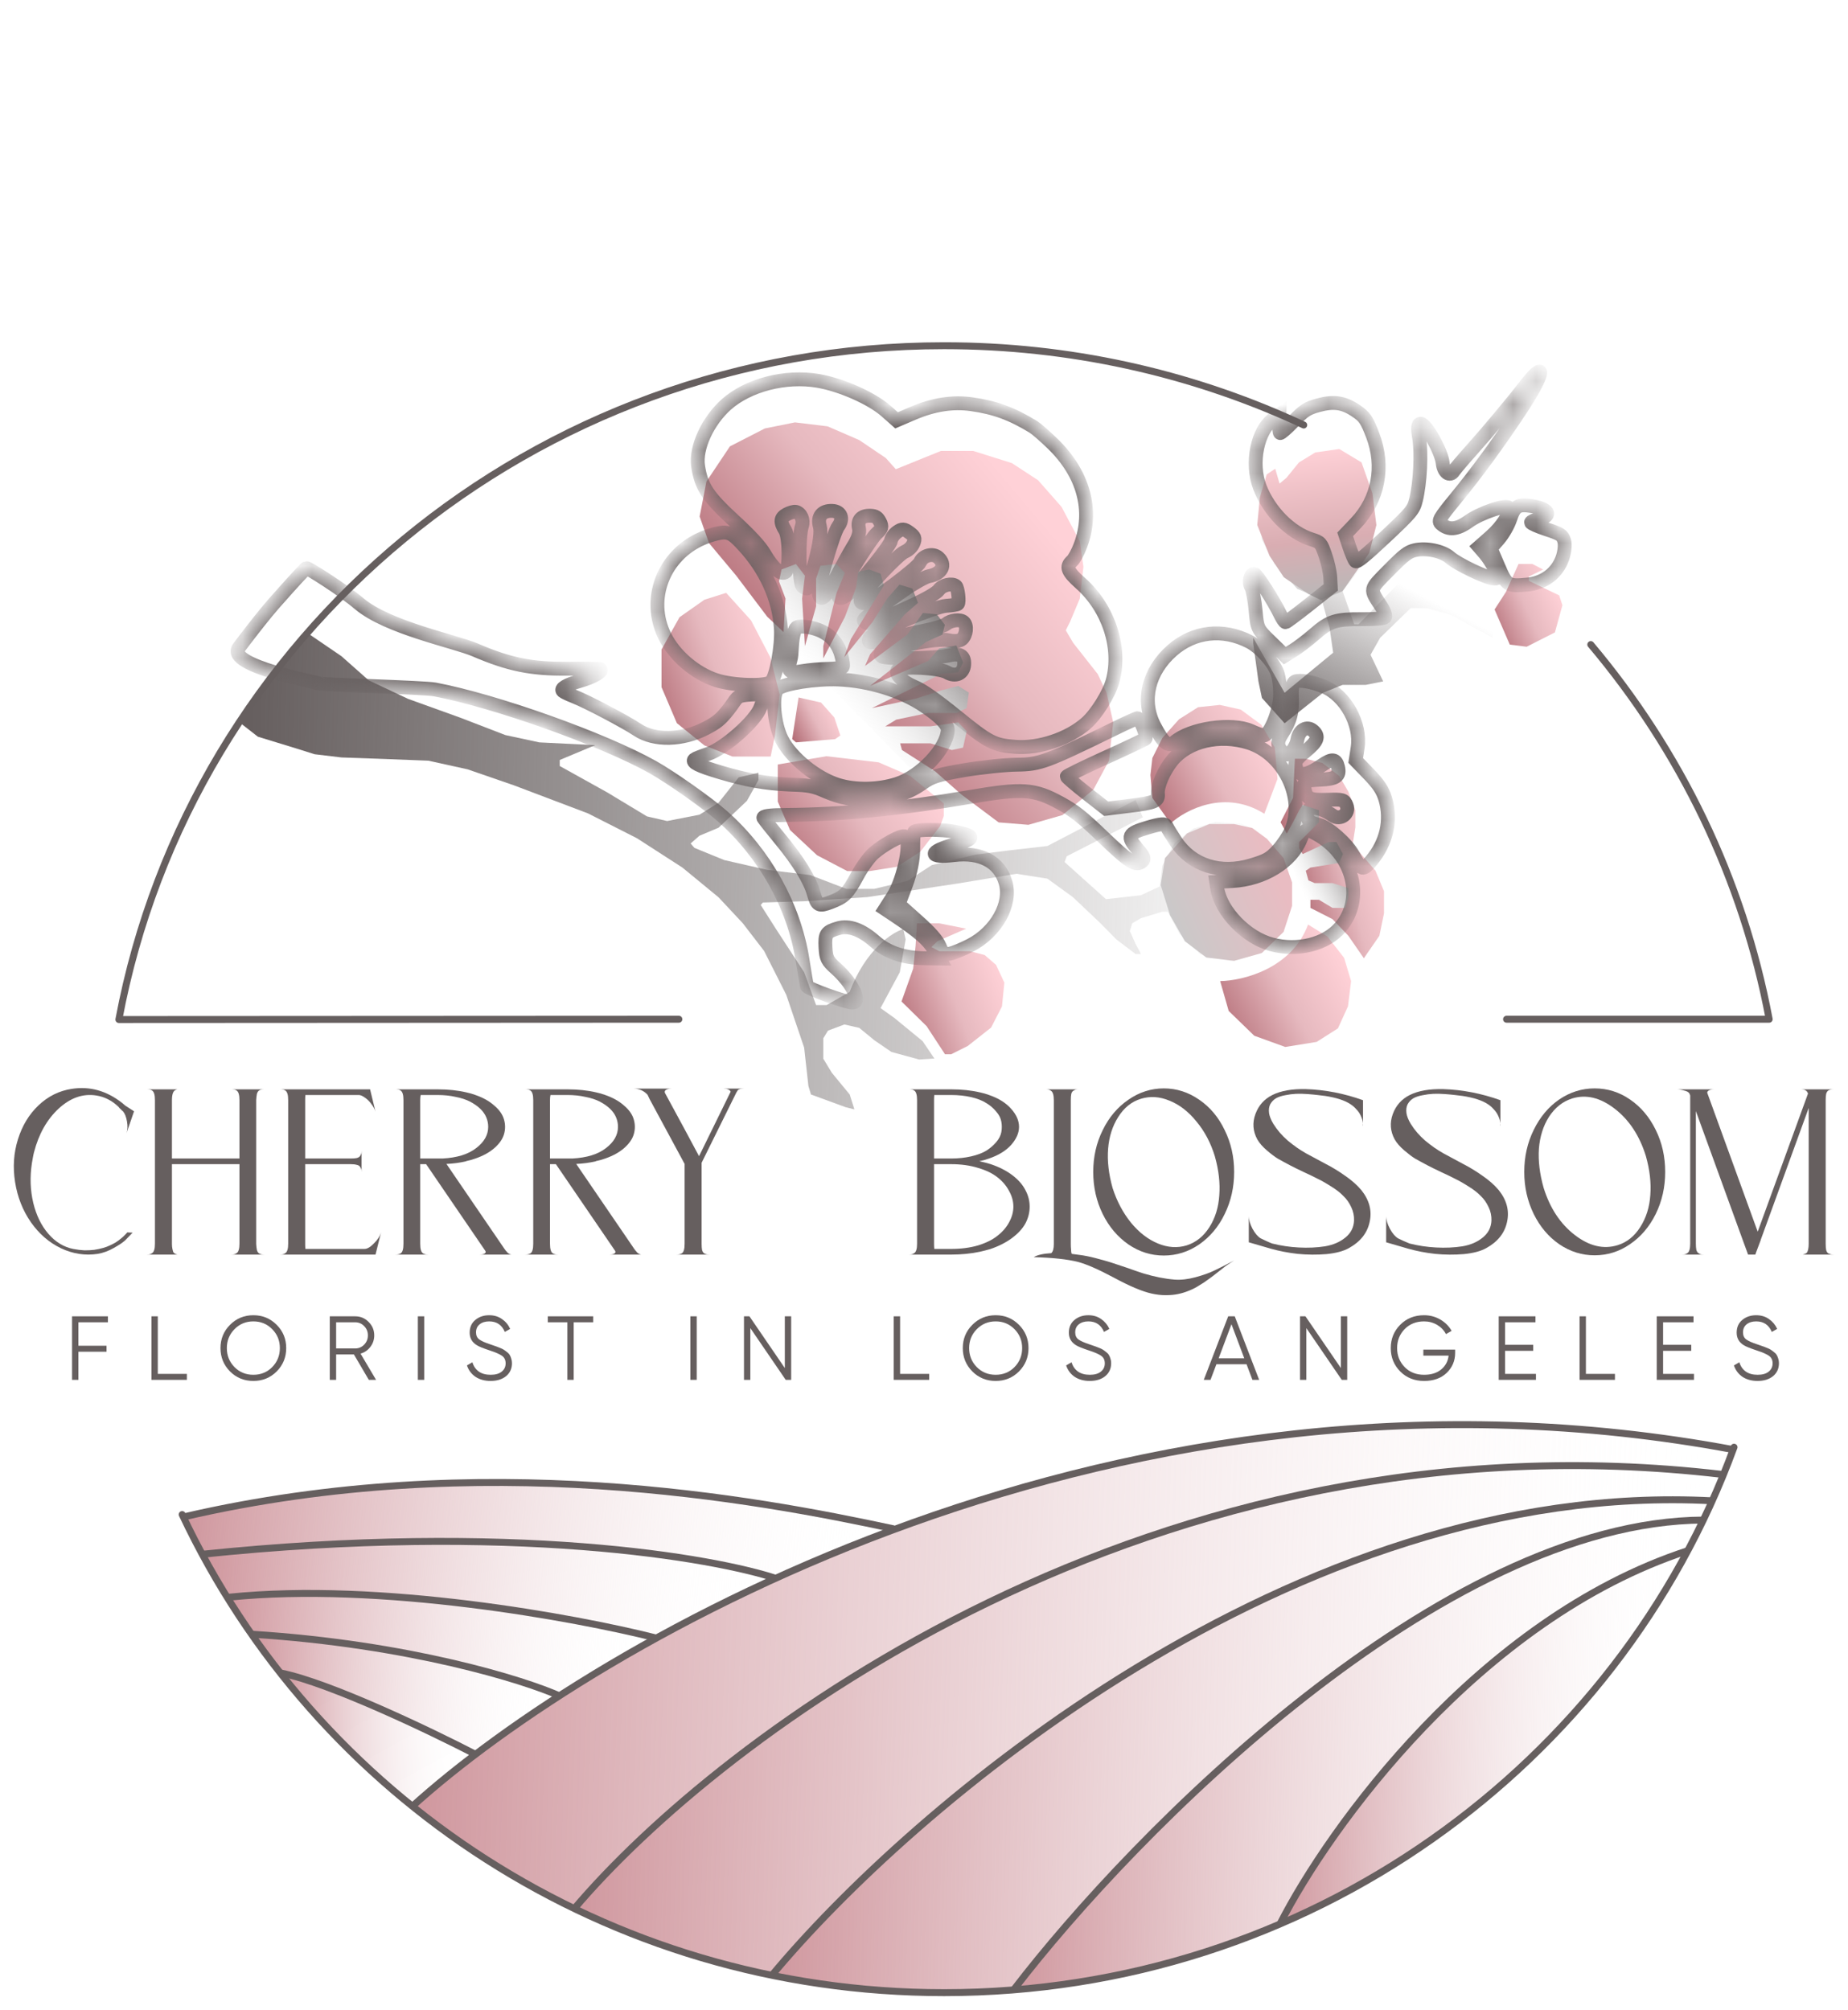 <svg width="80" height="87" viewBox="0 0 80 87" fill="none" xmlns="http://www.w3.org/2000/svg">
<g id="Group 514">
<g id="Group 514_2">
<path id="Vector 96" d="M9.882 69.204L8.805 67.349C20.96 65.671 30.319 67.304 33.479 68.331L28.314 70.841C17.344 68.455 11.455 68.755 9.882 69.204Z" fill="url(#paint0_linear_378_218)"/>
<path id="Vector 97" d="M20.453 75.964C18.714 74.611 14.198 73 12.157 72.363C12.453 72.827 14.14 74.683 14.947 75.553L17.786 78.285L20.453 75.964Z" fill="url(#paint1_linear_378_218)"/>
<path id="Vector 98" d="M9.782 69.113L10.908 70.833L13.836 70.962L16.749 71.397L21.737 72.508L24.082 73.475L28.378 70.962L27.169 70.623L23.835 69.922L19.712 69.391L16.107 69.113L12.058 68.955L9.782 69.113Z" fill="url(#paint2_linear_378_218)"/>
<path id="Vector 99" d="M38.645 66.188C24.293 62.736 12.232 64.415 7.995 65.686L8.661 67.291C23.094 65.927 31.247 67.425 33.519 68.345L38.645 66.188Z" fill="url(#paint3_linear_378_218)"/>
<path id="Vector 100" d="M27.407 83.709L24.825 82.55L28.443 79.038L32.626 75.352L38.744 71.411L45.856 67.981L51.608 65.882L56.345 64.691L61.115 63.827L65.885 63.465H69.741L74.729 63.827L74.311 64.995C56.015 63.879 39.789 78.192 33.326 85.458L31.561 85.037L27.407 83.709Z" fill="url(#paint4_linear_378_218)"/>
<path id="Vector 101" d="M74.768 63.952C49.4 61.033 30.95 75.201 24.896 82.65C21.838 81.383 19.396 79.229 17.956 78.191C39.166 60.502 62.994 60.34 75.231 62.788L74.768 63.952Z" fill="url(#paint5_linear_378_218)"/>
<path id="Vector 120" d="M56.483 39.195L55.53 36.201L56.483 34.279L57.657 35.231L58.388 37.324L58.745 39.943L56.483 39.195Z" fill="url(#paint6_linear_378_218)"/>
<path id="Vector 102" d="M43.996 86.047C39.864 86.54 35.3 85.842 33.535 85.431C48.48 67.752 66.856 64.411 74.175 64.951L73.919 65.721C61.151 66.701 48.65 79.68 43.996 86.047Z" fill="url(#paint7_linear_378_218)"/>
<path id="Vector 103" d="M55.529 83.121C57.861 78.771 64.751 69.517 73.04 67.298C71.003 71.199 64.528 79.826 55.529 83.121Z" fill="url(#paint8_linear_378_218)"/>
<path id="Vector 104" d="M12.241 72.45L10.848 70.708C18.213 71.223 22.762 72.69 24.116 73.359L20.596 75.896C16.263 73.563 13.22 72.627 12.241 72.45Z" fill="url(#paint9_linear_378_218)"/>
<path id="Vector 105" d="M73.795 65.802C61.983 66.104 48.991 79.429 43.972 86.054C46.899 86.218 52.936 84.296 55.588 83.314L55.868 82.538L57.314 80.073L60.392 76.26L62.188 74.206L65.266 71.466L68.998 69.024L72.472 67.357L73.079 67.198L73.795 65.802Z" fill="url(#paint10_linear_378_218)"/>
<path id="Vector 106" d="M11.163 31.89L10.365 31.267L13.309 27.401L14.782 28.406L15.957 29.447L17.666 30.253L19.931 31.069L21.879 31.82L23.349 32.136L25.765 32.256L24.231 32.898V33.159L26.288 34.302L28.008 35.34L28.88 35.54L30.28 35.267L31.106 34.749L31.98 33.649L32.834 33.449V33.767L32.334 34.667L31.106 35.83L30.28 36.176L29.898 36.512L30.062 36.703L31.352 37.23L33.206 37.653L35.08 37.881L36.639 38.477H37.849L39.291 38.128L40.339 37.448L42.233 36.994L43.724 36.807L45.343 36.621L49.16 34.629L49.472 35.38L46.178 37.066L46.086 37.316L47.878 38.923L49.394 38.752L50.209 38.37L50.316 37.474L50.842 36.499L51.658 35.867L52.62 35.577L53.74 35.656L54.49 35.946L55.426 36.908L56.005 38.264L55.887 39.745L54.899 41.11L53.252 41.61L51.948 41.297L51.066 40.425L50.552 39.467H50.316L49.394 39.745L49.014 39.967L48.911 40.302L49.16 40.858L49.394 41.297H49.16L48.326 40.665L47.641 39.967L46.445 38.834L45.343 38.035L44.006 37.824L41.45 38.246L37.54 38.834L34.812 39.012L33.024 39.068L32.931 39.174L33.595 40.218L34.812 42.086L35.328 43.507H35.785L36.779 42.938C37.478 41.103 38.62 40.36 39.104 40.218L39.205 40.665L38.952 42.086L38.118 43.638L38.717 44.065L39.94 45.068L40.45 45.822L39.791 45.864L38.591 45.537L37.855 45.033L37.197 44.494L36.553 44.347L35.844 44.613L35.641 44.944V45.829L36.01 46.438L36.784 47.378L36.987 48.023L36.618 47.931L35.107 47.378L34.996 47.009L34.812 45.35L34.038 43.064L33.079 41.165L32.157 39.967L31.106 38.842L29.539 37.553L27.572 36.285L25.457 35.211L22.247 33.995L20.241 33.302L18.541 32.928L16.883 32.864L14.782 32.788L13.618 32.649L12.858 32.409L11.163 31.89Z" fill="url(#paint11_linear_378_218)"/>
<path id="Vector 107" d="M40.662 39.969H39.695L39.635 40.945L39.532 41.929L39.027 43.351L40.114 44.421L40.91 45.637H41.176L41.895 45.277L42.905 44.481L43.376 43.565L43.479 42.537L43.119 41.767L42.623 41.339L41.989 41.176H41.347H40.662L40.32 40.996L40.585 40.739L41.827 40.2L40.662 39.969Z" fill="url(#paint12_linear_378_218)"/>
<path id="Vector 109" d="M35.774 32.735L33.67 33.093V33.592V34.699L34.2 35.93L35.369 37.021L36.678 37.707H37.645L38.829 37.52L39.843 36.865L40.7 35.759L40.856 35.322V34.777L39.406 33.592L38.034 33L35.774 32.735Z" fill="url(#paint13_linear_378_218)"/>
<path id="Vector 110" d="M34.57 30.192L34.295 31.995L34.46 32.135L36.153 31.995L36.379 31.837L36.117 31.057L35.544 30.412L34.57 30.192Z" fill="url(#paint14_linear_378_218)"/>
<path id="Vector 108" d="M32.513 26.855L31.435 25.663L30.494 25.961L29.417 26.718L28.637 28.116V29.745L29.302 31.304L30.494 32.267L31.71 32.749H33.361L33.544 31.854L33.751 30.066L33.361 28.483L32.513 26.855Z" fill="url(#paint15_linear_378_218)"/>
<path id="Vector 112" d="M54.733 35.226C53.029 34.152 51.317 35.058 50.675 35.645L49.886 34.538L49.803 33.549L49.886 32.811L50.322 31.939L51.043 31.134L51.865 30.614L52.804 30.514L53.71 30.715L54.598 31.369L55.185 32.358L55.303 33.716L54.733 35.226Z" fill="url(#paint16_linear_378_218)"/>
<path id="Vector 113" d="M56.627 40.022C55.916 41.94 53.794 42.453 52.821 42.47L53.19 43.761L54.297 44.834L55.638 45.32L56.996 45.102L57.919 44.516L58.355 43.56L58.489 42.47L58.187 41.464L57.466 40.541L56.627 40.022Z" fill="url(#paint17_linear_378_218)"/>
<path id="Vector 114" d="M55.974 34.538L55.437 35.595L55.705 36.081L55.974 35.595L56.242 35.075L56.393 34.84L57.097 35.075V35.595L56.242 36.45V36.718L56.393 36.97L57.516 36.45H57.852L58.137 36.97L57.969 37.355L56.728 37.556L56.527 37.691L56.644 38.11L56.913 38.227H57.684L58.371 38.445V38.848L58.237 39.3H57.684L57.097 38.948H56.728V39.3L57.684 39.787L58.371 40.508L59.042 41.48L59.713 40.508L59.914 39.535V38.579L59.545 37.691L58.556 36.55L58.673 35.813V35.075L58.371 34.27L57.969 33.582L57.248 33.029L56.527 32.844H56.057L55.974 34.538Z" fill="url(#paint18_linear_378_218)"/>
<path id="Vector 119" d="M39.371 33.215L33.056 26.805L32.33 24.69L34.004 23.932L38.834 24.248L42.055 27.5L42.939 32.867L39.371 33.215Z" fill="url(#paint19_linear_378_218)"/>
<path id="Vector 111" d="M33.213 26.695L33.919 27.361L34.004 25.908L33.722 25.166L33.835 24.649L34.456 24.415L34.846 24.92L34.724 25.908L34.846 27.968L35.329 26.247V25.044L35.517 24.492L36.212 24.415L36.574 24.8L36.212 25.674L35.64 27.968V28.5L36.574 26.711L37.061 25.437L37.157 24.746L37.622 24.649L38.12 24.836L38.262 25.34L36.835 27.662L36.546 28.449L37.772 26.923L38.41 25.908L38.938 25.306L39.497 25.477L39.74 26.096L39.171 26.592L37.666 28.323L37.448 28.827L39.277 27.47L39.952 26.535L40.553 26.592L40.903 27.047L40.797 27.47L40.09 27.787L37.666 29.692L40.179 28.613L40.652 28.073L41.402 27.942L41.691 28.678L41.481 29.099L40.731 29.178L37.745 30.652L39.639 30.244L40.731 29.889L41.481 29.692L41.941 29.981L41.849 30.652L41.402 30.862H40.179L38.797 31.152L38.324 31.441H40.284L41.481 31.27L41.849 31.652L41.691 32.362L41.205 32.467L40.284 32.178H39.521H38.968L39.047 32.467L40.481 33.388L41.613 34.388L43.231 35.599L44.52 35.704L45.994 35.283L47.336 34.178L48.007 32.928L48.191 31.27L47.901 29.981L47.52 29.178L46.454 27.823L46.138 27.284L46.322 26.916L46.743 25.916L46.901 24.534L46.743 23.429L45.954 21.942L44.939 20.789L43.804 20.047L42.135 19.521H40.73L38.78 20.311L38.347 19.827L37.197 19.05L35.825 18.455L34.413 18.284L33.112 18.546L31.599 19.322L30.581 20.845L30.288 22.358L30.692 23.508L31.872 24.92L33.213 26.695Z" fill="url(#paint20_linear_378_218)"/>
<path id="Vector 115" d="M50.43 37.149L50.247 38.312L50.652 39.619L51.293 40.743L52.221 41.449L53.423 41.593L54.626 41.253L55.567 40.338L55.933 39.214V38.195L55.567 37.149L54.848 36.312L54.207 35.842L53.423 35.672H52.351L51.384 36.077L50.43 37.149Z" fill="url(#paint21_linear_378_218)"/>
<path id="Vector 116" d="M54.478 29.496L54.252 27.853V27.608L55.611 29.987L57.713 28.253L57.558 27.178L57.214 25.937L56.162 25.491L55.176 24.405L54.622 23.345L54.478 21.756L54.755 20.664L55.276 20.176V20.745L55.442 20.863L56.406 19.922L57.292 19.512H58.2L59.131 20.331L59.629 22.381L59.131 24.276L58.122 25.593L58.622 27.022H58.813L61.371 24.405L61.637 21.756L61.485 20.745L61.637 20.531L62.515 22.757L62.847 22.861L66.505 18.215L62.192 25.042L62.721 25.491L63.152 25.347L65.207 24.405V24.557L64.13 26.002L63.906 26.324L64.618 27.375V27.608L62.824 26.626L61.785 26.324H61.068L59.746 27.608L59.331 28.344L59.878 29.496L59.123 29.647H58.122L57.273 29.987L55.611 31.309L54.629 30.213L54.478 29.496Z" fill="url(#paint22_linear_378_218)"/>
<path id="Vector 117" d="M59.275 23.938L58.113 25.595L57.185 25.979L56.653 25.719L55.577 24.989L54.959 24.062L54.427 22.726L54.538 21.539L54.835 20.537L55.206 20.29L55.392 20.933L55.689 20.685L56.233 20.017L56.938 19.585L57.977 19.436L58.941 20.017L59.411 21.353L59.584 22.726L59.275 23.938Z" fill="url(#paint23_linear_378_218)"/>
<path id="Vector 118" d="M65.359 27.903L64.701 26.384L65.192 25.624L65.739 24.411H66.331L66.803 24.652L66.183 24.957V25.143L67.498 25.773L67.637 26.198L67.313 27.375L66.09 27.995L65.359 27.903Z" fill="url(#paint24_linear_378_218)"/>
</g>
<g id="CHERRY BLOSSOM">
<path d="M3.167 54.063C3.337 54.097 3.501 54.117 3.658 54.124C3.814 54.124 3.954 54.117 4.077 54.103C4.206 54.083 4.332 54.056 4.455 54.022C4.577 53.988 4.679 53.95 4.761 53.909C4.85 53.868 4.935 53.824 5.017 53.776C5.098 53.722 5.163 53.674 5.211 53.633C5.265 53.593 5.316 53.548 5.364 53.501C5.412 53.453 5.442 53.422 5.456 53.409C5.476 53.388 5.494 53.368 5.507 53.347L5.742 53.358C5.62 53.487 5.511 53.599 5.415 53.695C5.32 53.783 5.156 53.892 4.925 54.022C4.7 54.151 4.468 54.236 4.23 54.277C3.685 54.359 3.153 54.277 2.636 54.032C2.125 53.787 1.692 53.412 1.338 52.908C0.984 52.397 0.755 51.818 0.653 51.171C0.551 50.523 0.592 49.907 0.776 49.321C0.96 48.728 1.256 48.238 1.665 47.85C2.081 47.455 2.561 47.216 3.106 47.134C3.889 47.012 4.618 47.216 5.293 47.748C5.34 47.788 5.385 47.826 5.425 47.86L5.803 48.105L5.476 49.056C5.524 48.912 5.531 48.742 5.497 48.544C5.463 48.347 5.405 48.2 5.323 48.105C5.316 48.098 5.299 48.085 5.272 48.064C5.252 48.037 5.224 48.01 5.19 47.983C5.163 47.955 5.146 47.935 5.139 47.921C4.853 47.642 4.526 47.475 4.158 47.42C3.586 47.332 3.044 47.523 2.534 47.993C2.029 48.463 1.675 49.093 1.471 49.883C1.45 49.965 1.433 50.047 1.42 50.128C1.406 50.203 1.392 50.282 1.379 50.364C1.29 50.956 1.311 51.525 1.44 52.07C1.57 52.608 1.788 53.054 2.094 53.409C2.401 53.763 2.758 53.981 3.167 54.063Z" fill="#665F5F"/>
<path d="M11.091 53.848C11.098 53.957 11.108 54.045 11.122 54.114C11.142 54.182 11.173 54.23 11.214 54.257C11.255 54.277 11.289 54.291 11.316 54.298C11.35 54.304 11.398 54.308 11.459 54.308H9.998C10.059 54.308 10.103 54.304 10.131 54.298C10.165 54.291 10.202 54.274 10.243 54.246C10.284 54.219 10.315 54.172 10.335 54.103C10.355 54.035 10.366 53.947 10.366 53.838V50.394H7.443V53.848C7.443 53.93 7.45 54.001 7.464 54.063C7.477 54.124 7.491 54.172 7.504 54.206C7.525 54.233 7.552 54.257 7.586 54.277C7.62 54.291 7.651 54.301 7.678 54.308C7.705 54.308 7.739 54.308 7.78 54.308H6.339C6.401 54.308 6.445 54.304 6.472 54.298C6.506 54.291 6.544 54.274 6.585 54.246C6.626 54.219 6.656 54.172 6.677 54.103C6.697 54.035 6.707 53.947 6.707 53.838V47.625C6.707 47.509 6.697 47.417 6.677 47.349C6.656 47.281 6.626 47.233 6.585 47.206C6.544 47.179 6.506 47.165 6.472 47.165C6.445 47.158 6.401 47.155 6.339 47.155H6.707H7.443H7.801C7.753 47.155 7.716 47.155 7.688 47.155C7.668 47.155 7.637 47.165 7.596 47.185C7.562 47.199 7.535 47.223 7.515 47.257C7.494 47.284 7.477 47.328 7.464 47.39C7.45 47.451 7.443 47.526 7.443 47.615V50.149H10.366V47.625C10.366 47.509 10.355 47.417 10.335 47.349C10.315 47.281 10.284 47.233 10.243 47.206C10.202 47.179 10.165 47.165 10.131 47.165C10.103 47.158 10.059 47.155 9.998 47.155H10.366H11.091H11.459C11.398 47.155 11.35 47.158 11.316 47.165C11.289 47.165 11.255 47.179 11.214 47.206C11.173 47.233 11.142 47.281 11.122 47.349C11.108 47.417 11.098 47.506 11.091 47.615V53.848Z" fill="#665F5F"/>
<path d="M15.776 54.063C15.899 54.063 16.038 53.981 16.195 53.817C16.358 53.654 16.46 53.49 16.501 53.327L16.256 54.308H12.107C12.169 54.308 12.213 54.304 12.24 54.298C12.274 54.291 12.312 54.274 12.353 54.246C12.393 54.219 12.424 54.172 12.445 54.103C12.465 54.035 12.475 53.947 12.475 53.838V47.625C12.475 47.509 12.465 47.417 12.445 47.349C12.424 47.281 12.393 47.233 12.353 47.206C12.312 47.179 12.274 47.165 12.24 47.165C12.213 47.158 12.169 47.155 12.107 47.155H13.569C13.569 47.155 13.562 47.155 13.548 47.155C13.541 47.155 13.538 47.155 13.538 47.155H16.021L16.256 48.126C16.229 48.023 16.171 47.914 16.082 47.799C16.001 47.683 15.905 47.587 15.796 47.513C15.694 47.438 15.605 47.4 15.531 47.4H13.221C13.214 47.455 13.211 47.526 13.211 47.615V50.149H15.183C15.299 50.149 15.387 50.142 15.449 50.128C15.517 50.108 15.565 50.077 15.592 50.036C15.619 49.989 15.636 49.951 15.643 49.924C15.65 49.89 15.653 49.842 15.653 49.781V50.762C15.653 50.701 15.65 50.656 15.643 50.629C15.636 50.595 15.619 50.558 15.592 50.517C15.565 50.469 15.517 50.438 15.449 50.425C15.381 50.404 15.292 50.394 15.183 50.394H13.211V53.848C13.211 53.937 13.214 54.008 13.221 54.063H15.776Z" fill="#665F5F"/>
<path d="M21.86 54.093C21.866 54.093 21.877 54.107 21.89 54.134C21.911 54.154 21.924 54.168 21.931 54.175C21.938 54.182 21.948 54.195 21.962 54.216C21.982 54.236 21.999 54.25 22.013 54.257C22.027 54.264 22.044 54.274 22.064 54.287C22.091 54.294 22.115 54.301 22.136 54.308C22.163 54.308 22.194 54.308 22.228 54.308H21.124H21.114H20.756C20.858 54.308 20.93 54.294 20.971 54.267C21.032 54.233 21.042 54.189 21.001 54.134L18.447 50.394H18.191V53.838C18.191 53.954 18.201 54.045 18.222 54.114C18.242 54.182 18.273 54.23 18.314 54.257C18.355 54.277 18.389 54.291 18.416 54.298C18.45 54.304 18.498 54.308 18.559 54.308H17.098C17.159 54.308 17.203 54.304 17.231 54.298C17.265 54.291 17.302 54.277 17.343 54.257C17.384 54.23 17.415 54.182 17.435 54.114C17.456 54.045 17.466 53.954 17.466 53.838V47.625C17.466 47.509 17.456 47.417 17.435 47.349C17.415 47.281 17.384 47.233 17.343 47.206C17.302 47.179 17.265 47.165 17.231 47.165C17.203 47.158 17.159 47.155 17.098 47.155H18.191H18.201H18.559C18.525 47.155 18.498 47.155 18.477 47.155H18.937C19.4 47.155 19.819 47.199 20.194 47.288C20.323 47.315 20.453 47.352 20.582 47.4C20.916 47.516 21.189 47.669 21.4 47.86C21.618 48.044 21.758 48.245 21.819 48.463C21.88 48.674 21.88 48.885 21.819 49.096C21.758 49.307 21.618 49.508 21.4 49.699C21.189 49.883 20.916 50.033 20.582 50.149C20.453 50.197 20.32 50.234 20.184 50.261C20.177 50.268 20.17 50.272 20.163 50.272C19.905 50.333 19.625 50.37 19.326 50.384L21.86 54.093ZM18.937 50.149C19.019 50.149 19.094 50.149 19.162 50.149C19.789 50.115 20.272 49.965 20.613 49.699C20.96 49.434 21.134 49.127 21.134 48.78C21.134 48.636 21.107 48.5 21.052 48.371C20.998 48.235 20.909 48.109 20.787 47.993C20.664 47.877 20.518 47.775 20.347 47.686C20.177 47.598 19.969 47.529 19.724 47.482C19.486 47.427 19.223 47.4 18.937 47.4H18.212C18.198 47.461 18.191 47.536 18.191 47.625V50.149H18.937Z" fill="#665F5F"/>
<path d="M27.478 54.093C27.485 54.093 27.495 54.107 27.509 54.134C27.529 54.154 27.543 54.168 27.549 54.175C27.556 54.182 27.567 54.195 27.58 54.216C27.601 54.236 27.618 54.25 27.631 54.257C27.645 54.264 27.662 54.274 27.682 54.287C27.709 54.294 27.733 54.301 27.754 54.308C27.781 54.308 27.812 54.308 27.846 54.308H26.742H26.732H26.374C26.477 54.308 26.548 54.294 26.589 54.267C26.65 54.233 26.66 54.189 26.62 54.134L24.065 50.394H23.809V53.838C23.809 53.954 23.82 54.045 23.84 54.114C23.861 54.182 23.891 54.23 23.932 54.257C23.973 54.277 24.007 54.291 24.034 54.298C24.068 54.304 24.116 54.308 24.177 54.308H22.716C22.777 54.308 22.822 54.304 22.849 54.298C22.883 54.291 22.92 54.277 22.961 54.257C23.002 54.23 23.033 54.182 23.053 54.114C23.074 54.045 23.084 53.954 23.084 53.838V47.625C23.084 47.509 23.074 47.417 23.053 47.349C23.033 47.281 23.002 47.233 22.961 47.206C22.92 47.179 22.883 47.165 22.849 47.165C22.822 47.158 22.777 47.155 22.716 47.155H23.809H23.82H24.177C24.143 47.155 24.116 47.155 24.096 47.155H24.555C25.019 47.155 25.438 47.199 25.812 47.288C25.942 47.315 26.071 47.352 26.201 47.4C26.534 47.516 26.807 47.669 27.018 47.86C27.236 48.044 27.376 48.245 27.437 48.463C27.498 48.674 27.498 48.885 27.437 49.096C27.376 49.307 27.236 49.508 27.018 49.699C26.807 49.883 26.534 50.033 26.201 50.149C26.071 50.197 25.938 50.234 25.802 50.261C25.795 50.268 25.788 50.272 25.782 50.272C25.523 50.333 25.244 50.37 24.944 50.384L27.478 54.093ZM24.555 50.149C24.637 50.149 24.712 50.149 24.78 50.149C25.407 50.115 25.891 49.965 26.231 49.699C26.579 49.434 26.752 49.127 26.752 48.78C26.752 48.636 26.725 48.5 26.671 48.371C26.616 48.235 26.528 48.109 26.405 47.993C26.282 47.877 26.136 47.775 25.966 47.686C25.795 47.598 25.587 47.529 25.342 47.482C25.104 47.427 24.841 47.4 24.555 47.4H23.83C23.816 47.461 23.809 47.536 23.809 47.625V50.149H24.555Z" fill="#665F5F"/>
<path d="M31.323 47.124H32.202C32.107 47.124 32.039 47.134 31.998 47.155C31.991 47.155 31.984 47.158 31.977 47.165C31.977 47.165 31.971 47.168 31.957 47.175C31.957 47.182 31.953 47.185 31.947 47.185C31.94 47.192 31.933 47.203 31.926 47.216C31.919 47.216 31.916 47.219 31.916 47.226C31.909 47.24 31.902 47.254 31.896 47.267C31.889 47.274 31.885 47.277 31.885 47.277L30.373 50.333V53.848C30.373 53.957 30.38 54.045 30.393 54.114C30.414 54.182 30.445 54.23 30.485 54.257C30.526 54.277 30.56 54.291 30.588 54.298C30.622 54.304 30.669 54.308 30.731 54.308H30.373H29.678H29.269C29.331 54.308 29.375 54.304 29.402 54.298C29.436 54.291 29.474 54.277 29.515 54.257C29.556 54.23 29.586 54.182 29.607 54.114C29.627 54.045 29.637 53.954 29.637 53.838V53.848V50.384L28.125 47.584L28.033 47.39C27.876 47.219 27.682 47.131 27.451 47.124H29.075C28.932 47.124 28.837 47.155 28.789 47.216C28.776 47.237 28.772 47.26 28.779 47.288V47.298L29.637 48.882L30.261 50.047L30.373 49.822L31.63 47.257C31.589 47.168 31.487 47.124 31.323 47.124Z" fill="#665F5F"/>
<path d="M42.888 50.394C43.256 50.517 43.569 50.677 43.828 50.874C44.087 51.072 44.274 51.286 44.39 51.518C44.513 51.743 44.574 51.981 44.574 52.233C44.574 52.486 44.513 52.727 44.39 52.959C44.267 53.184 44.073 53.395 43.808 53.593C43.542 53.79 43.225 53.95 42.857 54.073C42.714 54.114 42.568 54.151 42.418 54.185C42.036 54.267 41.621 54.308 41.171 54.308H40.711C40.732 54.308 40.759 54.308 40.793 54.308H40.435H39.7H39.332C39.393 54.308 39.438 54.304 39.465 54.298C39.499 54.291 39.536 54.274 39.577 54.246C39.618 54.219 39.649 54.172 39.669 54.103C39.69 54.035 39.7 53.947 39.7 53.838V47.625C39.7 47.509 39.69 47.417 39.669 47.349C39.649 47.281 39.618 47.233 39.577 47.206C39.536 47.179 39.499 47.165 39.465 47.165C39.438 47.158 39.393 47.155 39.332 47.155H40.435H40.793C40.759 47.155 40.732 47.155 40.711 47.155H41.171C41.635 47.155 42.053 47.199 42.428 47.288C42.558 47.315 42.687 47.352 42.816 47.4C43.232 47.543 43.552 47.744 43.777 48.003C44.002 48.255 44.114 48.514 44.114 48.78C44.114 49.038 44.002 49.297 43.777 49.556C43.552 49.808 43.232 50.006 42.816 50.149C42.687 50.197 42.554 50.234 42.418 50.261C42.411 50.268 42.404 50.272 42.398 50.272C42.411 50.272 42.418 50.272 42.418 50.272C42.581 50.306 42.738 50.346 42.888 50.394ZM40.446 47.4C40.439 47.461 40.435 47.536 40.435 47.625V50.149H41.171C41.485 50.149 41.774 50.118 42.04 50.057C42.306 49.996 42.523 49.914 42.694 49.812C42.864 49.703 43.007 49.58 43.123 49.444C43.246 49.301 43.321 49.154 43.348 49.004C43.375 48.855 43.375 48.705 43.348 48.555C43.321 48.398 43.246 48.252 43.123 48.115C43.007 47.972 42.864 47.85 42.694 47.748C42.523 47.639 42.306 47.553 42.04 47.492C41.774 47.431 41.485 47.4 41.171 47.4H40.446ZM41.171 54.063C41.607 54.063 41.999 54.011 42.346 53.909C42.694 53.8 42.973 53.661 43.184 53.49C43.402 53.32 43.569 53.126 43.685 52.908C43.808 52.683 43.869 52.458 43.869 52.233C43.869 52.002 43.808 51.777 43.685 51.559C43.569 51.334 43.402 51.137 43.184 50.966C42.973 50.796 42.694 50.66 42.346 50.558C41.999 50.449 41.607 50.394 41.171 50.394H40.435V53.838C40.435 53.926 40.439 54.001 40.446 54.063H41.171Z" fill="#665F5F"/>
<path d="M44.741 54.42H44.751C44.751 54.42 44.748 54.42 44.741 54.42ZM50.851 55.391C51.124 55.411 51.424 55.377 51.751 55.289C52.078 55.2 52.347 55.105 52.558 55.003C52.776 54.901 53.066 54.754 53.426 54.563C53.324 54.625 53.205 54.703 53.069 54.798C52.939 54.901 52.817 54.996 52.701 55.084C52.592 55.173 52.466 55.268 52.323 55.371C52.187 55.473 52.054 55.561 51.924 55.636C51.802 55.718 51.659 55.793 51.495 55.861C51.332 55.929 51.168 55.98 51.005 56.014C50.848 56.048 50.667 56.065 50.463 56.065C50.266 56.065 50.061 56.042 49.85 55.994C49.448 55.905 48.907 55.677 48.225 55.309C47.551 54.948 47.03 54.72 46.662 54.625C46.205 54.509 45.569 54.441 44.751 54.42C44.901 54.325 45.153 54.267 45.507 54.246C45.582 54.185 45.62 54.052 45.62 53.848V47.625C45.62 47.516 45.609 47.427 45.589 47.359C45.569 47.291 45.538 47.243 45.497 47.216C45.456 47.189 45.419 47.172 45.385 47.165C45.357 47.158 45.313 47.155 45.252 47.155H46.713C46.652 47.155 46.604 47.158 46.57 47.165C46.543 47.172 46.509 47.189 46.468 47.216C46.427 47.237 46.396 47.281 46.376 47.349C46.362 47.417 46.355 47.506 46.355 47.615V53.858C46.355 53.94 46.359 54.011 46.365 54.073C46.365 54.161 46.376 54.23 46.396 54.277C46.512 54.291 46.614 54.304 46.703 54.318C46.928 54.345 47.169 54.393 47.428 54.461C47.694 54.529 47.922 54.594 48.113 54.655C48.304 54.717 48.539 54.795 48.818 54.89C49.104 54.992 49.332 55.071 49.503 55.125C49.98 55.268 50.429 55.357 50.851 55.391ZM51.914 53.868C51.444 54.189 50.933 54.349 50.381 54.349C49.83 54.349 49.319 54.189 48.849 53.868C48.379 53.541 48.007 53.102 47.735 52.55C47.462 51.992 47.326 51.385 47.326 50.731C47.326 50.077 47.462 49.474 47.735 48.923C48.007 48.364 48.379 47.925 48.849 47.604C49.319 47.277 49.83 47.114 50.381 47.114C50.933 47.114 51.444 47.277 51.914 47.604C52.384 47.925 52.752 48.364 53.018 48.923C53.29 49.474 53.426 50.077 53.426 50.731C53.426 51.385 53.29 51.992 53.018 52.55C52.752 53.102 52.384 53.541 51.914 53.868ZM50.627 47.645C50.204 47.468 49.792 47.441 49.39 47.564C48.988 47.686 48.661 47.949 48.409 48.35C48.157 48.745 48.011 49.205 47.97 49.73C47.929 50.255 47.994 50.82 48.164 51.426C48.348 51.998 48.614 52.499 48.961 52.928C49.308 53.351 49.697 53.65 50.126 53.828C50.555 54.005 50.971 54.032 51.373 53.909C51.775 53.78 52.102 53.518 52.354 53.123C52.606 52.727 52.749 52.267 52.783 51.743C52.824 51.212 52.759 50.646 52.589 50.047C52.411 49.468 52.146 48.967 51.792 48.544C51.444 48.115 51.056 47.816 50.627 47.645Z" fill="#665F5F"/>
<path d="M59.005 48.626C59.005 48.674 59.002 48.718 58.995 48.759C58.995 48.745 58.995 48.725 58.995 48.698C59.002 48.664 59.005 48.64 59.005 48.626ZM58.934 51.518C59.281 51.954 59.401 52.414 59.291 52.898C59.189 53.374 58.893 53.749 58.403 54.022C58.164 54.158 57.837 54.246 57.422 54.287C57.013 54.321 56.597 54.318 56.175 54.277C55.759 54.23 55.371 54.154 55.01 54.052L54.06 53.776V52.632C54.06 52.802 54.114 52.99 54.223 53.194C54.332 53.392 54.448 53.528 54.571 53.603C54.591 53.61 54.669 53.647 54.806 53.715C54.942 53.776 55.03 53.814 55.071 53.828C55.446 53.923 55.831 53.981 56.226 54.001C56.628 54.022 57.006 54.005 57.36 53.95C57.714 53.889 58.007 53.763 58.239 53.572C58.477 53.381 58.603 53.136 58.617 52.836C58.624 52.632 58.583 52.438 58.495 52.254C58.406 52.063 58.294 51.903 58.157 51.774C58.028 51.637 57.854 51.501 57.636 51.365C57.425 51.229 57.234 51.12 57.064 51.038C56.894 50.949 56.682 50.847 56.43 50.731C56.185 50.615 55.998 50.523 55.868 50.455C55.623 50.326 55.436 50.224 55.306 50.149C55.184 50.074 55.03 49.958 54.846 49.801C54.663 49.645 54.523 49.485 54.428 49.321C54.237 48.967 54.209 48.602 54.346 48.228C54.482 47.853 54.727 47.577 55.081 47.4C55.449 47.216 55.933 47.131 56.532 47.145C57.364 47.172 58.188 47.332 59.005 47.625C59.005 47.85 59.005 48.184 59.005 48.626C58.992 48.517 58.961 48.412 58.913 48.309C58.866 48.2 58.801 48.105 58.719 48.023C58.644 47.935 58.559 47.86 58.464 47.799C58.219 47.635 57.854 47.516 57.37 47.441C57.255 47.427 57.142 47.414 57.033 47.4C56.924 47.386 56.778 47.373 56.594 47.359C56.417 47.346 56.253 47.342 56.103 47.349C55.953 47.356 55.797 47.376 55.633 47.41C55.477 47.438 55.344 47.482 55.235 47.543C55.133 47.604 55.051 47.69 54.989 47.799C54.935 47.908 54.918 48.037 54.938 48.187C54.959 48.323 55.02 48.476 55.122 48.647C55.286 48.912 55.494 49.154 55.746 49.372C56.005 49.59 56.274 49.778 56.553 49.934C56.832 50.084 57.111 50.234 57.391 50.384C57.67 50.527 57.95 50.697 58.229 50.895C58.508 51.086 58.743 51.293 58.934 51.518Z" fill="#665F5F"/>
<path d="M64.953 48.626C64.953 48.674 64.95 48.718 64.943 48.759C64.943 48.745 64.943 48.725 64.943 48.698C64.95 48.664 64.953 48.64 64.953 48.626ZM64.881 51.518C65.229 51.954 65.348 52.414 65.239 52.898C65.137 53.374 64.841 53.749 64.35 54.022C64.112 54.158 63.785 54.246 63.369 54.287C62.96 54.321 62.545 54.318 62.122 54.277C61.707 54.23 61.319 54.154 60.958 54.052L60.007 53.776V52.632C60.007 52.802 60.062 52.99 60.171 53.194C60.28 53.392 60.395 53.528 60.518 53.603C60.538 53.61 60.617 53.647 60.753 53.715C60.889 53.776 60.978 53.814 61.019 53.828C61.393 53.923 61.778 53.981 62.173 54.001C62.575 54.022 62.953 54.005 63.308 53.95C63.662 53.889 63.955 53.763 64.186 53.572C64.425 53.381 64.551 53.136 64.565 52.836C64.571 52.632 64.531 52.438 64.442 52.254C64.353 52.063 64.241 51.903 64.105 51.774C63.975 51.637 63.802 51.501 63.584 51.365C63.372 51.229 63.182 51.12 63.011 51.038C62.841 50.949 62.63 50.847 62.378 50.731C62.133 50.615 61.945 50.523 61.816 50.455C61.571 50.326 61.383 50.224 61.254 50.149C61.131 50.074 60.978 49.958 60.794 49.801C60.61 49.645 60.47 49.485 60.375 49.321C60.184 48.967 60.157 48.602 60.293 48.228C60.429 47.853 60.675 47.577 61.029 47.4C61.397 47.216 61.88 47.131 62.48 47.145C63.311 47.172 64.135 47.332 64.953 47.625C64.953 47.85 64.953 48.184 64.953 48.626C64.939 48.517 64.909 48.412 64.861 48.309C64.813 48.2 64.749 48.105 64.667 48.023C64.592 47.935 64.507 47.86 64.411 47.799C64.166 47.635 63.802 47.516 63.318 47.441C63.202 47.427 63.09 47.414 62.981 47.4C62.872 47.386 62.725 47.373 62.541 47.359C62.364 47.346 62.201 47.342 62.051 47.349C61.901 47.356 61.744 47.376 61.581 47.41C61.424 47.438 61.291 47.482 61.182 47.543C61.08 47.604 60.998 47.69 60.937 47.799C60.883 47.908 60.865 48.037 60.886 48.187C60.906 48.323 60.968 48.476 61.07 48.647C61.233 48.912 61.441 49.154 61.693 49.372C61.952 49.59 62.221 49.778 62.501 49.934C62.78 50.084 63.059 50.234 63.338 50.384C63.618 50.527 63.897 50.697 64.176 50.895C64.456 51.086 64.691 51.293 64.881 51.518Z" fill="#665F5F"/>
<path d="M67.498 47.594C67.968 47.274 68.479 47.114 69.03 47.114C69.589 47.114 70.1 47.274 70.563 47.594C71.033 47.914 71.404 48.354 71.677 48.912C71.95 49.464 72.086 50.071 72.086 50.731C72.086 51.385 71.95 51.992 71.677 52.55C71.404 53.102 71.033 53.538 70.563 53.858C70.1 54.178 69.589 54.339 69.03 54.339C68.479 54.339 67.968 54.178 67.498 53.858C67.034 53.538 66.666 53.102 66.394 52.55C66.122 51.992 65.985 51.385 65.985 50.731C65.985 50.071 66.122 49.464 66.394 48.912C66.666 48.354 67.034 47.914 67.498 47.594ZM70.032 53.899C70.427 53.776 70.751 53.518 71.003 53.123C71.261 52.721 71.408 52.257 71.442 51.733C71.483 51.201 71.418 50.636 71.248 50.036C70.975 49.158 70.526 48.476 69.899 47.993C69.272 47.509 68.656 47.363 68.049 47.553C67.647 47.683 67.317 47.945 67.058 48.34C66.806 48.735 66.66 49.199 66.619 49.73C66.585 50.255 66.653 50.816 66.823 51.416C67.096 52.295 67.545 52.976 68.172 53.46C68.799 53.943 69.419 54.09 70.032 53.899Z" fill="#665F5F"/>
<path d="M79.034 53.838C79.034 53.954 79.041 54.045 79.055 54.114C79.075 54.182 79.106 54.23 79.147 54.257C79.194 54.277 79.232 54.291 79.259 54.298C79.293 54.304 79.341 54.308 79.402 54.308H77.93C77.978 54.308 78.016 54.308 78.043 54.308C78.07 54.301 78.101 54.291 78.135 54.277C78.176 54.264 78.206 54.243 78.227 54.216C78.247 54.182 78.264 54.134 78.278 54.073C78.291 54.011 78.298 53.933 78.298 53.838V47.962L76.224 53.664V53.674L76.02 54.216L75.989 54.308H75.672L75.662 54.277L75.611 54.134L75.509 53.858L73.414 48.095V53.838C73.414 53.947 73.421 54.035 73.434 54.103C73.455 54.172 73.485 54.219 73.526 54.246C73.567 54.274 73.601 54.291 73.629 54.298C73.662 54.304 73.71 54.308 73.772 54.308H72.801C72.862 54.308 72.906 54.304 72.934 54.298C72.968 54.291 73.005 54.274 73.046 54.246C73.087 54.219 73.118 54.172 73.138 54.103C73.158 54.035 73.169 53.947 73.169 53.838V47.42L73.138 47.339C73.104 47.277 73.026 47.233 72.903 47.206C72.787 47.172 72.681 47.155 72.586 47.155H74.211C74.068 47.155 73.972 47.185 73.925 47.247C73.904 47.267 73.901 47.294 73.915 47.328L76.091 53.317L78.268 47.339C78.247 47.277 78.217 47.233 78.176 47.206C78.135 47.179 78.097 47.165 78.063 47.165C78.036 47.158 77.992 47.155 77.93 47.155H79.402C79.341 47.155 79.293 47.158 79.259 47.165C79.232 47.165 79.194 47.179 79.147 47.206C79.106 47.233 79.075 47.281 79.055 47.349C79.041 47.417 79.034 47.506 79.034 47.615V53.838Z" fill="#665F5F"/>
</g>
<path id="Ellipse 3" d="M65.218 44.12H76.588C75.446 38.032 72.729 32.485 68.865 27.902M29.388 44.12L5.146 44.133C8.25 27.539 23.063 14.965 40.868 14.965C46.295 14.965 51.444 16.133 56.068 18.227C56.192 18.283 56.316 18.34 56.439 18.398M75.066 62.646C70.036 76.412 56.624 86.258 40.868 86.258C26.248 86.258 13.646 77.78 7.886 65.561" stroke="#665F5F" stroke-width="0.3" stroke-linecap="round" stroke-linejoin="round"/>
<g id="Florist in LOS angeles">
<path d="M4.671 57.239H3.394V58.254H4.612V58.513H3.394V59.731H3.119V56.98H4.671V57.239Z" fill="#665F5F"/>
<path d="M6.831 59.472H8.089V59.731H6.556V56.98H6.831V59.472Z" fill="#665F5F"/>
<path d="M11.978 59.366C11.703 59.641 11.366 59.778 10.967 59.778C10.569 59.778 10.233 59.641 9.957 59.366C9.682 59.088 9.545 58.751 9.545 58.356C9.545 57.96 9.682 57.625 9.957 57.349C10.233 57.072 10.569 56.933 10.967 56.933C11.366 56.933 11.703 57.072 11.978 57.349C12.253 57.625 12.39 57.96 12.39 58.356C12.39 58.751 12.253 59.088 11.978 59.366ZM10.15 59.177C10.37 59.4 10.643 59.511 10.967 59.511C11.292 59.511 11.565 59.4 11.785 59.177C12.005 58.952 12.115 58.678 12.115 58.356C12.115 58.033 12.005 57.761 11.785 57.538C11.565 57.313 11.292 57.2 10.967 57.2C10.643 57.2 10.37 57.313 10.15 57.538C9.93 57.761 9.82 58.033 9.82 58.356C9.82 58.678 9.93 58.952 10.15 59.177Z" fill="#665F5F"/>
<path d="M15.966 59.731L15.321 58.631H14.551V59.731H14.276V56.98H15.376C15.604 56.98 15.798 57.061 15.958 57.224C16.12 57.384 16.201 57.578 16.201 57.805C16.201 57.992 16.145 58.158 16.032 58.305C15.922 58.449 15.781 58.546 15.608 58.595L16.28 59.731H15.966ZM14.551 57.239V58.371H15.376C15.528 58.371 15.658 58.316 15.765 58.206C15.873 58.094 15.926 57.96 15.926 57.805C15.926 57.648 15.873 57.515 15.765 57.404C15.658 57.294 15.528 57.239 15.376 57.239H14.551Z" fill="#665F5F"/>
<path d="M18.089 56.98H18.364V59.731H18.089V56.98Z" fill="#665F5F"/>
<path d="M21.236 59.778C20.985 59.778 20.769 59.719 20.588 59.602C20.41 59.481 20.285 59.316 20.214 59.106L20.45 58.969C20.5 59.139 20.592 59.273 20.725 59.37C20.859 59.464 21.031 59.511 21.24 59.511C21.445 59.511 21.603 59.467 21.716 59.377C21.831 59.286 21.889 59.165 21.889 59.016C21.889 58.872 21.836 58.763 21.732 58.69C21.627 58.616 21.454 58.54 21.213 58.462C20.927 58.367 20.738 58.291 20.647 58.234C20.437 58.108 20.332 57.926 20.332 57.688C20.332 57.454 20.414 57.271 20.576 57.137C20.738 57.001 20.939 56.933 21.177 56.933C21.392 56.933 21.578 56.989 21.735 57.102C21.893 57.212 22.009 57.353 22.085 57.526L21.853 57.656C21.728 57.352 21.502 57.2 21.177 57.2C21.007 57.2 20.869 57.242 20.765 57.326C20.66 57.41 20.607 57.526 20.607 57.676C20.607 57.812 20.655 57.914 20.749 57.982C20.843 58.05 20.999 58.12 21.217 58.191C21.316 58.225 21.387 58.249 21.429 58.265C21.473 58.278 21.536 58.302 21.617 58.336C21.701 58.367 21.763 58.396 21.802 58.422C21.841 58.446 21.889 58.48 21.944 58.525C22.001 58.567 22.042 58.61 22.066 58.654C22.092 58.696 22.114 58.749 22.132 58.812C22.153 58.872 22.164 58.937 22.164 59.008C22.164 59.241 22.079 59.429 21.908 59.57C21.738 59.709 21.514 59.778 21.236 59.778Z" fill="#665F5F"/>
<path d="M25.68 56.98V57.239H24.835V59.731H24.56V57.239H23.715V56.98H25.68Z" fill="#665F5F"/>
<path d="M29.886 56.98H30.161V59.731H29.886V56.98Z" fill="#665F5F"/>
<path d="M33.975 56.98H34.25V59.731H34.014L32.482 57.491V59.731H32.207V56.98H32.443L33.975 59.22V56.98Z" fill="#665F5F"/>
<path d="M38.965 59.472H40.223V59.731H38.69V56.98H38.965V59.472Z" fill="#665F5F"/>
<path d="M44.112 59.366C43.837 59.641 43.5 59.778 43.102 59.778C42.703 59.778 42.367 59.641 42.092 59.366C41.816 59.088 41.679 58.751 41.679 58.356C41.679 57.96 41.816 57.625 42.092 57.349C42.367 57.072 42.703 56.933 43.102 56.933C43.5 56.933 43.837 57.072 44.112 57.349C44.387 57.625 44.524 57.96 44.524 58.356C44.524 58.751 44.387 59.088 44.112 59.366ZM42.284 59.177C42.504 59.4 42.777 59.511 43.102 59.511C43.427 59.511 43.699 59.4 43.919 59.177C44.139 58.952 44.249 58.678 44.249 58.356C44.249 58.033 44.139 57.761 43.919 57.538C43.699 57.313 43.427 57.2 43.102 57.2C42.777 57.2 42.504 57.313 42.284 57.538C42.064 57.761 41.954 58.033 41.954 58.356C41.954 58.678 42.064 58.952 42.284 59.177Z" fill="#665F5F"/>
<path d="M47.175 59.778C46.923 59.778 46.707 59.719 46.526 59.602C46.348 59.481 46.224 59.316 46.153 59.106L46.389 58.969C46.438 59.139 46.53 59.273 46.664 59.37C46.797 59.464 46.969 59.511 47.179 59.511C47.383 59.511 47.541 59.467 47.654 59.377C47.769 59.286 47.827 59.165 47.827 59.016C47.827 58.872 47.775 58.763 47.67 58.69C47.565 58.616 47.392 58.54 47.151 58.462C46.865 58.367 46.677 58.291 46.585 58.234C46.376 58.108 46.271 57.926 46.271 57.688C46.271 57.454 46.352 57.271 46.514 57.137C46.677 57.001 46.877 56.933 47.116 56.933C47.331 56.933 47.517 56.989 47.674 57.102C47.831 57.212 47.948 57.353 48.024 57.526L47.792 57.656C47.666 57.352 47.441 57.2 47.116 57.2C46.945 57.2 46.808 57.242 46.703 57.326C46.598 57.41 46.546 57.526 46.546 57.676C46.546 57.812 46.593 57.914 46.687 57.982C46.782 58.05 46.938 58.12 47.155 58.191C47.255 58.225 47.325 58.249 47.367 58.265C47.412 58.278 47.475 58.302 47.556 58.336C47.64 58.367 47.701 58.396 47.741 58.422C47.78 58.446 47.827 58.48 47.882 58.525C47.94 58.567 47.98 58.61 48.004 58.654C48.03 58.696 48.052 58.749 48.071 58.812C48.092 58.872 48.102 58.937 48.102 59.008C48.102 59.241 48.017 59.429 47.847 59.57C47.676 59.709 47.452 59.778 47.175 59.778Z" fill="#665F5F"/>
<path d="M54.218 59.731L53.963 59.055H52.658L52.403 59.731H52.112L53.169 56.98H53.452L54.509 59.731H54.218ZM52.756 58.796H53.864L53.31 57.322L52.756 58.796Z" fill="#665F5F"/>
<path d="M58.046 56.98H58.321V59.731H58.085L56.552 57.491V59.731H56.277V56.98H56.513L58.046 59.22V56.98Z" fill="#665F5F"/>
<path d="M62.993 58.422V58.564C62.993 58.905 62.871 59.193 62.627 59.429C62.384 59.662 62.057 59.778 61.649 59.778C61.232 59.778 60.888 59.641 60.615 59.366C60.343 59.091 60.206 58.754 60.206 58.356C60.206 57.957 60.343 57.621 60.615 57.346C60.888 57.071 61.232 56.933 61.649 56.933C61.903 56.933 62.136 56.995 62.348 57.118C62.56 57.241 62.724 57.404 62.84 57.609L62.596 57.75C62.509 57.583 62.381 57.449 62.211 57.349C62.04 57.25 61.853 57.2 61.649 57.2C61.305 57.2 61.025 57.312 60.807 57.534C60.59 57.757 60.481 58.031 60.481 58.356C60.481 58.681 60.59 58.954 60.807 59.177C61.025 59.4 61.305 59.511 61.649 59.511C61.958 59.511 62.205 59.434 62.391 59.279C62.578 59.122 62.684 58.923 62.71 58.682H61.617V58.422H62.993Z" fill="#665F5F"/>
<path d="M65.155 59.472H66.491V59.731H64.879V56.98H66.471V57.239H65.155V58.214H66.373V58.474H65.155V59.472Z" fill="#665F5F"/>
<path d="M68.654 59.472H69.911V59.731H68.379V56.98H68.654V59.472Z" fill="#665F5F"/>
<path d="M71.995 59.472H73.332V59.731H71.72V56.98H73.312V57.239H71.995V58.214H73.214V58.474H71.995V59.472Z" fill="#665F5F"/>
<path d="M76.084 59.778C75.832 59.778 75.616 59.719 75.435 59.602C75.257 59.481 75.133 59.316 75.062 59.106L75.298 58.969C75.347 59.139 75.439 59.273 75.573 59.37C75.706 59.464 75.878 59.511 76.088 59.511C76.292 59.511 76.451 59.467 76.563 59.377C76.678 59.286 76.736 59.165 76.736 59.016C76.736 58.872 76.684 58.763 76.579 58.69C76.474 58.616 76.301 58.54 76.06 58.462C75.775 58.367 75.586 58.291 75.494 58.234C75.284 58.108 75.18 57.926 75.18 57.688C75.18 57.454 75.261 57.271 75.423 57.137C75.586 57.001 75.786 56.933 76.025 56.933C76.24 56.933 76.426 56.989 76.583 57.102C76.74 57.212 76.857 57.353 76.933 57.526L76.701 57.656C76.575 57.352 76.35 57.2 76.025 57.2C75.854 57.2 75.717 57.242 75.612 57.326C75.507 57.41 75.455 57.526 75.455 57.676C75.455 57.812 75.502 57.914 75.596 57.982C75.691 58.05 75.847 58.12 76.064 58.191C76.164 58.225 76.234 58.249 76.276 58.265C76.321 58.278 76.384 58.302 76.465 58.336C76.549 58.367 76.61 58.396 76.65 58.422C76.689 58.446 76.736 58.48 76.791 58.525C76.849 58.567 76.889 58.61 76.913 58.654C76.939 58.696 76.961 58.749 76.98 58.812C77.001 58.872 77.011 58.937 77.011 59.008C77.011 59.241 76.926 59.429 76.756 59.57C76.585 59.709 76.361 59.778 76.084 59.778Z" fill="#665F5F"/>
</g>
<g id="image 24 (Traced)">
<mask id="path-29-inside-1_378_218" fill="white">
<path fill-rule="evenodd" clip-rule="evenodd" d="M66.465 16.195C66.38 16.27 66.172 16.512 66.003 16.732C65.481 17.412 64.392 18.715 63.695 19.493C63.329 19.901 62.986 20.306 62.931 20.393C62.77 20.65 62.495 20.453 62.456 20.052C62.408 19.554 61.731 18.341 61.501 18.341C61.378 18.341 61.358 18.509 61.433 18.941C61.546 19.591 61.48 20.911 61.298 21.642C61.191 22.073 61.108 22.173 59.976 23.238C59.108 24.054 58.743 24.352 58.68 24.294C58.632 24.25 58.512 23.97 58.413 23.672L58.233 23.131L58.703 22.637C59.668 21.621 59.941 20.194 59.426 18.847C59.166 18.168 59.078 18.038 58.701 17.784C58.16 17.42 57.734 17.358 57.056 17.545C56.59 17.674 56.452 17.764 55.991 18.241C55.7 18.542 55.44 18.768 55.413 18.744C55.386 18.72 55.369 18.532 55.375 18.325L55.386 17.949L55.14 18.122C54.431 18.62 54.139 20.048 54.535 21.083C54.936 22.133 55.849 23.057 56.774 23.349C57.166 23.473 57.183 23.492 57.371 24.026C57.478 24.328 57.575 24.767 57.587 25.002L57.609 25.429L56.664 26.179C56.145 26.591 55.689 26.93 55.652 26.932C55.615 26.934 55.517 26.794 55.434 26.62C55.147 26.019 54.412 24.867 54.301 24.844C54.129 24.808 54.037 25.198 54.165 25.417C54.227 25.524 54.312 25.974 54.353 26.417C54.428 27.221 54.429 27.223 55.024 27.801L55.619 28.38L55.992 28.15C56.197 28.024 56.609 27.708 56.908 27.448C57.561 26.88 57.834 26.795 58.976 26.805C59.457 26.809 59.894 26.773 59.948 26.726C60.002 26.678 59.936 26.469 59.801 26.261C59.283 25.466 59.265 25.556 60.124 24.684C60.78 24.018 60.954 23.885 61.255 23.816C61.744 23.705 62.45 23.853 62.768 24.134C63.095 24.424 64.385 25.038 64.683 25.046C64.872 25.051 64.878 24.996 64.723 24.661C64.624 24.446 64.427 24.135 64.286 23.971L64.029 23.673L64.536 23.225C65.031 22.787 65.382 22.233 65.318 21.992C65.268 21.803 64.109 22.187 63.58 22.568C63.081 22.927 62.709 22.962 62.389 22.678C62.245 22.551 62.31 22.437 63.011 21.583C63.914 20.482 64.806 19.264 65.774 17.812C66.586 16.594 66.933 15.78 66.465 16.195ZM66.304 21.905C65.716 21.812 65.562 21.905 65.379 22.464C65.292 22.727 65.066 23.121 64.876 23.34L64.531 23.738L64.859 24.505C65.225 25.359 65.266 25.385 66.118 25.305C66.839 25.238 67.4 24.817 67.634 24.169C67.729 23.907 67.765 23.567 67.715 23.413C67.632 23.16 67.561 23.113 66.951 22.912C66.581 22.791 66.278 22.657 66.278 22.615C66.278 22.573 66.439 22.502 66.634 22.457C67.218 22.324 67.037 22.02 66.304 21.905ZM44.738 18.481C43.8 17.906 43.069 17.638 42.05 17.496C41.238 17.383 40.413 17.511 39.53 17.888L38.812 18.195L38.361 17.796C37.736 17.242 36.412 16.655 35.404 16.485C34.003 16.248 32.39 16.664 31.443 17.506C30.637 18.223 30.101 19.392 30.22 20.174C30.356 21.067 30.63 21.486 31.764 22.529C32.472 23.18 32.907 23.652 33.087 23.962C33.456 24.601 33.826 24.919 34.009 24.757C34.189 24.598 34.173 23.254 33.988 22.955C33.762 22.591 33.78 22.411 34.06 22.263C34.199 22.189 34.373 22.141 34.446 22.156C34.67 22.203 34.806 22.511 34.717 22.769C34.562 23.219 34.58 25.232 34.74 25.375C34.826 25.45 34.916 25.494 34.941 25.473C34.966 25.451 35.123 24.918 35.29 24.289C35.484 23.558 35.556 23.013 35.49 22.781C35.37 22.361 35.586 22.096 36.031 22.116C36.407 22.132 36.532 22.455 36.288 22.783C36.077 23.065 35.403 25.398 35.448 25.687C35.512 26.091 35.752 25.875 36.181 25.028C36.422 24.554 36.761 23.937 36.935 23.657C37.147 23.318 37.229 23.053 37.183 22.859C37.102 22.514 37.295 22.308 37.683 22.325C37.904 22.335 37.991 22.392 38.093 22.593C38.198 22.8 38.172 22.893 37.953 23.087C37.716 23.296 36.636 25.007 36.339 25.642C36.197 25.948 36.427 25.98 36.736 25.697C37.242 25.235 38.551 23.598 38.572 23.402C38.584 23.291 38.705 23.121 38.841 23.026C39.049 22.88 39.134 22.884 39.37 23.056C39.599 23.223 39.632 23.309 39.545 23.513C39.476 23.677 39.339 23.808 39.152 23.891C38.883 24.01 37.551 25.413 37.301 25.841C37.188 26.035 37.268 26.149 37.485 26.104C37.774 26.043 39.732 24.568 39.829 24.337C39.956 24.037 40.384 23.927 40.618 24.135C40.97 24.446 40.774 24.838 40.215 24.941C40.054 24.971 39.565 25.245 39.129 25.55C37.284 26.842 37.317 26.815 37.449 26.932C37.582 27.05 37.876 26.945 39.498 26.202C40.113 25.92 40.562 25.657 40.65 25.526C40.788 25.323 41.22 25.228 41.378 25.368C41.471 25.45 41.54 26.073 41.465 26.141C41.429 26.172 41.201 26.21 40.958 26.224C40.477 26.252 37.758 27.396 37.646 27.618C37.53 27.85 37.692 27.862 38.384 27.669C38.758 27.566 39.451 27.407 39.925 27.318C40.399 27.228 40.859 27.094 40.949 27.019C41.158 26.843 41.565 26.794 41.716 26.927C41.88 27.073 41.838 27.491 41.642 27.664C41.541 27.753 41.319 27.774 41.067 27.718C40.811 27.66 40.21 27.719 39.467 27.874C38.248 28.128 37.977 28.24 38.171 28.411C38.313 28.537 40.508 28.509 41.067 28.374C41.547 28.258 41.761 28.38 41.739 28.758C41.717 29.163 41.368 29.323 40.989 29.101C40.656 28.905 39.066 28.824 38.875 28.993C38.702 29.146 39.046 29.506 39.582 29.729C39.938 29.878 40.502 30.273 41.416 31.015C42.816 32.151 43.022 32.258 43.953 32.328C44.987 32.407 46.258 31.982 47.031 31.297C47.46 30.918 48.014 30.03 48.163 29.483C48.556 28.042 47.991 26.32 46.77 25.239C46.209 24.742 46.129 24.532 46.407 24.287C46.498 24.206 46.663 23.902 46.772 23.613C47.343 22.104 46.91 20.511 45.574 19.211C45.243 18.889 44.866 18.56 44.738 18.481ZM57.315 29.723C56.783 29.507 56.28 29.418 56.067 29.502C55.954 29.547 55.906 29.775 55.925 30.174C55.957 30.834 55.852 31.221 55.486 31.783C55.257 32.135 55.286 32.349 55.604 32.637C55.759 32.777 56.098 32.404 56.163 32.023C56.236 31.592 56.577 31.399 56.845 31.636C57.119 31.879 57.042 32.089 56.519 32.52C56.133 32.839 56.053 32.955 56.087 33.147C56.171 33.629 56.501 33.622 57.229 33.124C57.667 32.825 57.838 32.844 57.923 33.203C58.016 33.6 57.849 33.719 57.155 33.75C56.47 33.781 56.406 33.821 56.476 34.172C56.556 34.578 56.701 34.643 57.47 34.619C58.127 34.598 58.189 34.616 58.291 34.856C58.443 35.217 58.023 35.531 57.696 35.302C57.094 34.883 56.583 34.86 56.583 35.252C56.583 35.514 56.684 35.605 57.086 35.702C57.497 35.8 58.316 36.525 58.589 37.032C58.942 37.684 58.995 37.7 59.363 37.262C60.024 36.476 60.243 35.511 59.971 34.588C59.862 34.219 59.682 33.946 59.257 33.506L58.688 32.918L58.773 32.364C58.929 31.349 58.237 30.096 57.315 29.723ZM54.09 27.78C52.941 27.186 51.685 27.327 50.742 28.155C49.708 29.064 49.408 30.325 49.967 31.412C50.354 32.164 50.583 32.355 50.834 32.133C51.518 31.527 53.323 31.263 54.163 31.645C54.389 31.749 54.634 31.835 54.707 31.838C54.948 31.847 55.371 30.861 55.411 30.197C55.433 29.84 55.381 29.358 55.296 29.126C55.125 28.658 54.551 28.018 54.09 27.78ZM54.056 32.151C52.8 31.759 51.438 32.073 50.746 32.915C50.381 33.361 50.09 34.037 50.124 34.362C50.157 34.679 49.994 34.749 48.905 34.882L47.885 35.008L47.033 34.341C46.565 33.974 46.182 33.647 46.182 33.614C46.182 33.58 46.93 33.215 47.844 32.801C48.757 32.387 49.541 32.017 49.585 31.977C49.674 31.899 49.362 31.091 49.243 31.091C49.203 31.091 48.759 31.292 48.258 31.537C45.275 32.994 45.022 33.087 44.021 33.1C43.506 33.106 42.481 33.214 41.743 33.339C40.599 33.534 40.331 33.618 39.921 33.913C39.274 34.379 38.464 34.615 37.387 34.615C36.672 34.615 36.174 34.452 35.603 34.199C35.099 33.975 34.729 33.986 34.17 33.961C33.128 33.914 32.342 33.776 31.188 33.434C30.249 33.156 29.924 32.995 30.062 32.873C30.1 32.839 30.358 32.736 30.633 32.644C31.362 32.401 32.702 31.216 32.92 30.62C33.004 30.39 33.103 30.119 33.063 30.083C33.022 30.047 32.568 30.051 32.3 30.083C31.831 30.139 31.923 30.227 31.523 30.73C31.189 31.151 31.018 31.284 30.549 31.528C29.543 32.051 28.326 32.078 27.601 31.595C27.063 31.236 25.421 30.372 24.864 30.154C24.636 30.064 24.415 29.96 24.373 29.923C24.243 29.808 24.508 29.648 25.126 29.469C25.674 29.31 26.096 29.067 25.989 28.973C25.964 28.95 25.319 28.938 24.556 28.946C23 28.961 22.031 28.764 20.567 28.133C19.72 27.767 16.785 27.177 15.556 26.137C14.816 25.51 13.319 24.569 13.263 24.593C13.208 24.617 12.542 25.349 12.128 25.82C11.414 26.59 10.336 28.041 10.336 28.041C9.785 28.826 13.771 29.543 13.825 29.59C13.881 29.638 18.335 29.753 18.83 29.846C21.455 30.343 26.105 32 28.257 33.206C29.058 33.655 30.648 34.778 31.291 35.347C33.113 36.964 34.373 39.226 34.739 41.541C34.83 42.118 34.917 42.634 34.931 42.687C34.96 42.797 36.629 43.398 36.901 43.396C37.304 43.394 36.892 42.547 36.181 41.917C35.816 41.593 35.763 41.486 35.736 41.016C35.702 40.424 35.766 40.328 36.296 40.179C36.758 40.049 37.3 40.245 37.871 40.751C38.411 41.229 39.114 41.467 40.027 41.481L40.657 41.491L40.412 41.078C40.175 40.677 39.728 40.293 38.723 39.624L38.311 39.35L38.65 38.82C39.153 38.032 39.492 36.268 39.154 36.197C38.978 36.16 38.205 36.589 37.809 36.942C37.623 37.109 37.309 37.544 37.112 37.909C36.691 38.69 36.551 38.829 35.957 39.054C35.447 39.248 35.372 39.209 35.225 38.674C35.069 38.104 34.558 37.272 33.801 36.356C33.433 35.911 33.097 35.488 33.053 35.415C32.999 35.326 33.313 35.282 34.028 35.277C36.466 35.261 38.938 35.019 42.017 34.494C44.261 34.112 44.774 34.147 45.897 34.763C46.518 35.103 46.84 35.358 47.752 36.234C48.901 37.336 49.186 37.513 49.445 37.284C49.559 37.183 49.518 37.072 49.254 36.767C48.761 36.197 48.816 36.079 49.692 35.821C50.27 35.65 50.445 35.639 50.502 35.768C50.542 35.859 50.723 36.155 50.904 36.427C51.597 37.469 52.834 37.858 54.173 37.455C54.834 37.256 54.984 37.171 55.318 36.807C55.53 36.577 55.79 36.188 55.897 35.943C56.509 34.543 55.578 32.627 54.056 32.151ZM56.984 36.1C56.536 35.855 56.483 35.871 56.309 36.311C55.912 37.317 54.706 38.062 53.351 38.138L52.65 38.177L52.695 38.46C52.853 39.46 53.956 40.593 55.054 40.883C56.177 41.181 57.393 40.877 58.025 40.14C59.081 38.908 58.582 36.972 56.984 36.1ZM31.375 23.052C31.2 23.038 30.77 23.148 30.417 23.298C28.722 24.02 27.983 25.932 28.779 27.537C29.198 28.381 30.094 29.149 31.007 29.445C31.726 29.679 33.146 29.723 33.377 29.518C33.599 29.321 33.853 27.95 33.805 27.206C33.721 25.906 33.148 24.644 32.16 23.583C31.769 23.162 31.639 23.075 31.375 23.052ZM40.023 30.568C39.04 29.902 37.627 29.465 36.283 29.412C35.311 29.373 33.93 29.589 33.669 29.82C33.399 30.059 33.502 31.337 33.846 32.009C34.258 32.815 35.35 33.695 36.289 33.981C37.043 34.21 38.026 34.192 38.832 33.934C39.852 33.609 40.983 32.413 41.029 31.611C41.042 31.376 40.717 31.039 40.023 30.568ZM35.15 27.179C34.878 27.113 34.582 27.102 34.492 27.157C34.398 27.213 34.31 27.546 34.287 27.932C34.264 28.304 34.262 28.41 34.215 28.588C34.175 28.736 34.142 28.895 34.18 29.006C34.27 29.122 34.33 29.12 34.742 29.049C35.014 29.003 35.498 28.96 35.818 28.954C36.138 28.948 36.434 28.913 36.475 28.877C36.517 28.84 36.487 28.593 36.409 28.328C36.231 27.724 35.811 27.341 35.15 27.179ZM41.315 36.001C40.77 35.893 39.704 35.894 39.582 36.002C39.551 36.029 39.529 36.366 39.533 36.75C39.538 37.182 39.419 37.769 39.222 38.295L38.903 39.142L39.705 39.859C40.275 40.367 40.556 40.685 40.673 40.954C40.835 41.324 40.847 41.332 41.128 41.28C41.286 41.251 41.684 41.087 42.012 40.917C43.127 40.338 43.803 39.127 43.529 38.199C43.266 37.306 42.459 36.876 41.307 37.014C40.175 37.15 40.184 36.862 41.321 36.556C42.237 36.309 42.236 36.182 41.315 36.001Z"/>
</mask>
<path fill-rule="evenodd" clip-rule="evenodd" d="M66.465 16.195C66.38 16.27 66.172 16.512 66.003 16.732C65.481 17.412 64.392 18.715 63.695 19.493C63.329 19.901 62.986 20.306 62.931 20.393C62.77 20.65 62.495 20.453 62.456 20.052C62.408 19.554 61.731 18.341 61.501 18.341C61.378 18.341 61.358 18.509 61.433 18.941C61.546 19.591 61.48 20.911 61.298 21.642C61.191 22.073 61.108 22.173 59.976 23.238C59.108 24.054 58.743 24.352 58.68 24.294C58.632 24.25 58.512 23.97 58.413 23.672L58.233 23.131L58.703 22.637C59.668 21.621 59.941 20.194 59.426 18.847C59.166 18.168 59.078 18.038 58.701 17.784C58.16 17.42 57.734 17.358 57.056 17.545C56.59 17.674 56.452 17.764 55.991 18.241C55.7 18.542 55.44 18.768 55.413 18.744C55.386 18.72 55.369 18.532 55.375 18.325L55.386 17.949L55.14 18.122C54.431 18.62 54.139 20.048 54.535 21.083C54.936 22.133 55.849 23.057 56.774 23.349C57.166 23.473 57.183 23.492 57.371 24.026C57.478 24.328 57.575 24.767 57.587 25.002L57.609 25.429L56.664 26.179C56.145 26.591 55.689 26.93 55.652 26.932C55.615 26.934 55.517 26.794 55.434 26.62C55.147 26.019 54.412 24.867 54.301 24.844C54.129 24.808 54.037 25.198 54.165 25.417C54.227 25.524 54.312 25.974 54.353 26.417C54.428 27.221 54.429 27.223 55.024 27.801L55.619 28.38L55.992 28.15C56.197 28.024 56.609 27.708 56.908 27.448C57.561 26.88 57.834 26.795 58.976 26.805C59.457 26.809 59.894 26.773 59.948 26.726C60.002 26.678 59.936 26.469 59.801 26.261C59.283 25.466 59.265 25.556 60.124 24.684C60.78 24.018 60.954 23.885 61.255 23.816C61.744 23.705 62.45 23.853 62.768 24.134C63.095 24.424 64.385 25.038 64.683 25.046C64.872 25.051 64.878 24.996 64.723 24.661C64.624 24.446 64.427 24.135 64.286 23.971L64.029 23.673L64.536 23.225C65.031 22.787 65.382 22.233 65.318 21.992C65.268 21.803 64.109 22.187 63.58 22.568C63.081 22.927 62.709 22.962 62.389 22.678C62.245 22.551 62.31 22.437 63.011 21.583C63.914 20.482 64.806 19.264 65.774 17.812C66.586 16.594 66.933 15.78 66.465 16.195ZM66.304 21.905C65.716 21.812 65.562 21.905 65.379 22.464C65.292 22.727 65.066 23.121 64.876 23.34L64.531 23.738L64.859 24.505C65.225 25.359 65.266 25.385 66.118 25.305C66.839 25.238 67.4 24.817 67.634 24.169C67.729 23.907 67.765 23.567 67.715 23.413C67.632 23.16 67.561 23.113 66.951 22.912C66.581 22.791 66.278 22.657 66.278 22.615C66.278 22.573 66.439 22.502 66.634 22.457C67.218 22.324 67.037 22.02 66.304 21.905ZM44.738 18.481C43.8 17.906 43.069 17.638 42.05 17.496C41.238 17.383 40.413 17.511 39.53 17.888L38.812 18.195L38.361 17.796C37.736 17.242 36.412 16.655 35.404 16.485C34.003 16.248 32.39 16.664 31.443 17.506C30.637 18.223 30.101 19.392 30.22 20.174C30.356 21.067 30.63 21.486 31.764 22.529C32.472 23.18 32.907 23.652 33.087 23.962C33.456 24.601 33.826 24.919 34.009 24.757C34.189 24.598 34.173 23.254 33.988 22.955C33.762 22.591 33.78 22.411 34.06 22.263C34.199 22.189 34.373 22.141 34.446 22.156C34.67 22.203 34.806 22.511 34.717 22.769C34.562 23.219 34.58 25.232 34.74 25.375C34.826 25.45 34.916 25.494 34.941 25.473C34.966 25.451 35.123 24.918 35.29 24.289C35.484 23.558 35.556 23.013 35.49 22.781C35.37 22.361 35.586 22.096 36.031 22.116C36.407 22.132 36.532 22.455 36.288 22.783C36.077 23.065 35.403 25.398 35.448 25.687C35.512 26.091 35.752 25.875 36.181 25.028C36.422 24.554 36.761 23.937 36.935 23.657C37.147 23.318 37.229 23.053 37.183 22.859C37.102 22.514 37.295 22.308 37.683 22.325C37.904 22.335 37.991 22.392 38.093 22.593C38.198 22.8 38.172 22.893 37.953 23.087C37.716 23.296 36.636 25.007 36.339 25.642C36.197 25.948 36.427 25.98 36.736 25.697C37.242 25.235 38.551 23.598 38.572 23.402C38.584 23.291 38.705 23.121 38.841 23.026C39.049 22.88 39.134 22.884 39.37 23.056C39.599 23.223 39.632 23.309 39.545 23.513C39.476 23.677 39.339 23.808 39.152 23.891C38.883 24.01 37.551 25.413 37.301 25.841C37.188 26.035 37.268 26.149 37.485 26.104C37.774 26.043 39.732 24.568 39.829 24.337C39.956 24.037 40.384 23.927 40.618 24.135C40.97 24.446 40.774 24.838 40.215 24.941C40.054 24.971 39.565 25.245 39.129 25.55C37.284 26.842 37.317 26.815 37.449 26.932C37.582 27.05 37.876 26.945 39.498 26.202C40.113 25.92 40.562 25.657 40.65 25.526C40.788 25.323 41.22 25.228 41.378 25.368C41.471 25.45 41.54 26.073 41.465 26.141C41.429 26.172 41.201 26.21 40.958 26.224C40.477 26.252 37.758 27.396 37.646 27.618C37.53 27.85 37.692 27.862 38.384 27.669C38.758 27.566 39.451 27.407 39.925 27.318C40.399 27.228 40.859 27.094 40.949 27.019C41.158 26.843 41.565 26.794 41.716 26.927C41.88 27.073 41.838 27.491 41.642 27.664C41.541 27.753 41.319 27.774 41.067 27.718C40.811 27.66 40.21 27.719 39.467 27.874C38.248 28.128 37.977 28.24 38.171 28.411C38.313 28.537 40.508 28.509 41.067 28.374C41.547 28.258 41.761 28.38 41.739 28.758C41.717 29.163 41.368 29.323 40.989 29.101C40.656 28.905 39.066 28.824 38.875 28.993C38.702 29.146 39.046 29.506 39.582 29.729C39.938 29.878 40.502 30.273 41.416 31.015C42.816 32.151 43.022 32.258 43.953 32.328C44.987 32.407 46.258 31.982 47.031 31.297C47.46 30.918 48.014 30.03 48.163 29.483C48.556 28.042 47.991 26.32 46.77 25.239C46.209 24.742 46.129 24.532 46.407 24.287C46.498 24.206 46.663 23.902 46.772 23.613C47.343 22.104 46.91 20.511 45.574 19.211C45.243 18.889 44.866 18.56 44.738 18.481ZM57.315 29.723C56.783 29.507 56.28 29.418 56.067 29.502C55.954 29.547 55.906 29.775 55.925 30.174C55.957 30.834 55.852 31.221 55.486 31.783C55.257 32.135 55.286 32.349 55.604 32.637C55.759 32.777 56.098 32.404 56.163 32.023C56.236 31.592 56.577 31.399 56.845 31.636C57.119 31.879 57.042 32.089 56.519 32.52C56.133 32.839 56.053 32.955 56.087 33.147C56.171 33.629 56.501 33.622 57.229 33.124C57.667 32.825 57.838 32.844 57.923 33.203C58.016 33.6 57.849 33.719 57.155 33.75C56.47 33.781 56.406 33.821 56.476 34.172C56.556 34.578 56.701 34.643 57.47 34.619C58.127 34.598 58.189 34.616 58.291 34.856C58.443 35.217 58.023 35.531 57.696 35.302C57.094 34.883 56.583 34.86 56.583 35.252C56.583 35.514 56.684 35.605 57.086 35.702C57.497 35.8 58.316 36.525 58.589 37.032C58.942 37.684 58.995 37.7 59.363 37.262C60.024 36.476 60.243 35.511 59.971 34.588C59.862 34.219 59.682 33.946 59.257 33.506L58.688 32.918L58.773 32.364C58.929 31.349 58.237 30.096 57.315 29.723ZM54.09 27.78C52.941 27.186 51.685 27.327 50.742 28.155C49.708 29.064 49.408 30.325 49.967 31.412C50.354 32.164 50.583 32.355 50.834 32.133C51.518 31.527 53.323 31.263 54.163 31.645C54.389 31.749 54.634 31.835 54.707 31.838C54.948 31.847 55.371 30.861 55.411 30.197C55.433 29.84 55.381 29.358 55.296 29.126C55.125 28.658 54.551 28.018 54.09 27.78ZM54.056 32.151C52.8 31.759 51.438 32.073 50.746 32.915C50.381 33.361 50.09 34.037 50.124 34.362C50.157 34.679 49.994 34.749 48.905 34.882L47.885 35.008L47.033 34.341C46.565 33.974 46.182 33.647 46.182 33.614C46.182 33.58 46.93 33.215 47.844 32.801C48.757 32.387 49.541 32.017 49.585 31.977C49.674 31.899 49.362 31.091 49.243 31.091C49.203 31.091 48.759 31.292 48.258 31.537C45.275 32.994 45.022 33.087 44.021 33.1C43.506 33.106 42.481 33.214 41.743 33.339C40.599 33.534 40.331 33.618 39.921 33.913C39.274 34.379 38.464 34.615 37.387 34.615C36.672 34.615 36.174 34.452 35.603 34.199C35.099 33.975 34.729 33.986 34.17 33.961C33.128 33.914 32.342 33.776 31.188 33.434C30.249 33.156 29.924 32.995 30.062 32.873C30.1 32.839 30.358 32.736 30.633 32.644C31.362 32.401 32.702 31.216 32.92 30.62C33.004 30.39 33.103 30.119 33.063 30.083C33.022 30.047 32.568 30.051 32.3 30.083C31.831 30.139 31.923 30.227 31.523 30.73C31.189 31.151 31.018 31.284 30.549 31.528C29.543 32.051 28.326 32.078 27.601 31.595C27.063 31.236 25.421 30.372 24.864 30.154C24.636 30.064 24.415 29.96 24.373 29.923C24.243 29.808 24.508 29.648 25.126 29.469C25.674 29.31 26.096 29.067 25.989 28.973C25.964 28.95 25.319 28.938 24.556 28.946C23 28.961 22.031 28.764 20.567 28.133C19.72 27.767 16.785 27.177 15.556 26.137C14.816 25.51 13.319 24.569 13.263 24.593C13.208 24.617 12.542 25.349 12.128 25.82C11.414 26.59 10.336 28.041 10.336 28.041C9.785 28.826 13.771 29.543 13.825 29.59C13.881 29.638 18.335 29.753 18.83 29.846C21.455 30.343 26.105 32 28.257 33.206C29.058 33.655 30.648 34.778 31.291 35.347C33.113 36.964 34.373 39.226 34.739 41.541C34.83 42.118 34.917 42.634 34.931 42.687C34.96 42.797 36.629 43.398 36.901 43.396C37.304 43.394 36.892 42.547 36.181 41.917C35.816 41.593 35.763 41.486 35.736 41.016C35.702 40.424 35.766 40.328 36.296 40.179C36.758 40.049 37.3 40.245 37.871 40.751C38.411 41.229 39.114 41.467 40.027 41.481L40.657 41.491L40.412 41.078C40.175 40.677 39.728 40.293 38.723 39.624L38.311 39.35L38.65 38.82C39.153 38.032 39.492 36.268 39.154 36.197C38.978 36.16 38.205 36.589 37.809 36.942C37.623 37.109 37.309 37.544 37.112 37.909C36.691 38.69 36.551 38.829 35.957 39.054C35.447 39.248 35.372 39.209 35.225 38.674C35.069 38.104 34.558 37.272 33.801 36.356C33.433 35.911 33.097 35.488 33.053 35.415C32.999 35.326 33.313 35.282 34.028 35.277C36.466 35.261 38.938 35.019 42.017 34.494C44.261 34.112 44.774 34.147 45.897 34.763C46.518 35.103 46.84 35.358 47.752 36.234C48.901 37.336 49.186 37.513 49.445 37.284C49.559 37.183 49.518 37.072 49.254 36.767C48.761 36.197 48.816 36.079 49.692 35.821C50.27 35.65 50.445 35.639 50.502 35.768C50.542 35.859 50.723 36.155 50.904 36.427C51.597 37.469 52.834 37.858 54.173 37.455C54.834 37.256 54.984 37.171 55.318 36.807C55.53 36.577 55.79 36.188 55.897 35.943C56.509 34.543 55.578 32.627 54.056 32.151ZM56.984 36.1C56.536 35.855 56.483 35.871 56.309 36.311C55.912 37.317 54.706 38.062 53.351 38.138L52.65 38.177L52.695 38.46C52.853 39.46 53.956 40.593 55.054 40.883C56.177 41.181 57.393 40.877 58.025 40.14C59.081 38.908 58.582 36.972 56.984 36.1ZM31.375 23.052C31.2 23.038 30.77 23.148 30.417 23.298C28.722 24.02 27.983 25.932 28.779 27.537C29.198 28.381 30.094 29.149 31.007 29.445C31.726 29.679 33.146 29.723 33.377 29.518C33.599 29.321 33.853 27.95 33.805 27.206C33.721 25.906 33.148 24.644 32.16 23.583C31.769 23.162 31.639 23.075 31.375 23.052ZM40.023 30.568C39.04 29.902 37.627 29.465 36.283 29.412C35.311 29.373 33.93 29.589 33.669 29.82C33.399 30.059 33.502 31.337 33.846 32.009C34.258 32.815 35.35 33.695 36.289 33.981C37.043 34.21 38.026 34.192 38.832 33.934C39.852 33.609 40.983 32.413 41.029 31.611C41.042 31.376 40.717 31.039 40.023 30.568ZM35.15 27.179C34.878 27.113 34.582 27.102 34.492 27.157C34.398 27.213 34.31 27.546 34.287 27.932C34.264 28.304 34.262 28.41 34.215 28.588C34.175 28.736 34.142 28.895 34.18 29.006C34.27 29.122 34.33 29.12 34.742 29.049C35.014 29.003 35.498 28.96 35.818 28.954C36.138 28.948 36.434 28.913 36.475 28.877C36.517 28.84 36.487 28.593 36.409 28.328C36.231 27.724 35.811 27.341 35.15 27.179ZM41.315 36.001C40.77 35.893 39.704 35.894 39.582 36.002C39.551 36.029 39.529 36.366 39.533 36.75C39.538 37.182 39.419 37.769 39.222 38.295L38.903 39.142L39.705 39.859C40.275 40.367 40.556 40.685 40.673 40.954C40.835 41.324 40.847 41.332 41.128 41.28C41.286 41.251 41.684 41.087 42.012 40.917C43.127 40.338 43.803 39.127 43.529 38.199C43.266 37.306 42.459 36.876 41.307 37.014C40.175 37.15 40.184 36.862 41.321 36.556C42.237 36.309 42.236 36.182 41.315 36.001Z" stroke="#665F5F" stroke-width="0.6" mask="url(#path-29-inside-1_378_218)"/>
</g>
<g id="Group 509">
<path id="Vector 44" d="M20.578 75.937C18.659 74.944 14.29 72.851 12.173 72.423" stroke="#665F5F" stroke-width="0.3"/>
<path id="Vector 45" d="M24.231 73.415C22.7 72.727 17.714 71.171 10.928 70.743" stroke="#665F5F" stroke-width="0.3"/>
<path id="Vector 46" d="M28.361 70.895C24.936 70.03 16.453 68.467 9.916 69.139" stroke="#665F5F" stroke-width="0.3"/>
<path id="Vector 47" d="M33.617 68.334C30.945 67.443 22.16 65.88 8.712 67.285" stroke="#665F5F" stroke-width="0.3"/>
<path id="Vector 39" d="M43.901 86.109C49.067 79.364 62.381 65.855 73.756 65.799" stroke="#665F5F" stroke-width="0.3"/>
<path id="Vector 40" d="M55.42 83.268C57.506 79.174 64.007 70.088 73.051 67.129" stroke="#665F5F" stroke-width="0.3"/>
<path id="Vector 41" d="M33.373 85.557C39.346 78.346 55.973 64.017 74.117 64.966" stroke="#665F5F" stroke-width="0.3"/>
<path id="Vector 42" d="M24.828 82.66C31.14 75.178 49.922 60.935 74.553 63.823" stroke="#665F5F" stroke-width="0.3"/>
<path id="Vector 43" d="M17.799 78.237C25.771 70.996 48.586 57.792 75.084 62.759" stroke="#665F5F" stroke-width="0.3"/>
<path id="Vector 48" d="M38.692 66.181C32.708 64.892 20.857 62.678 7.995 65.653" stroke="#665F5F" stroke-width="0.3"/>
</g>
</g>
<defs>
<linearGradient id="paint0_linear_378_218" x1="9.058" y1="67.639" x2="32.939" y2="69.49" gradientUnits="userSpaceOnUse">
<stop stop-color="#D0989F"/>
<stop offset="1" stop-color="white" stop-opacity="0"/>
</linearGradient>
<linearGradient id="paint1_linear_378_218" x1="12.242" y1="73.786" x2="20.316" y2="73.936" gradientUnits="userSpaceOnUse">
<stop stop-color="#D0989F"/>
<stop offset="1" stop-color="white" stop-opacity="0"/>
</linearGradient>
<linearGradient id="paint2_linear_378_218" x1="9.973" y1="70.042" x2="28.026" y2="71.025" gradientUnits="userSpaceOnUse">
<stop stop-color="#D0989F"/>
<stop offset="1" stop-color="white" stop-opacity="0"/>
</linearGradient>
<linearGradient id="paint3_linear_378_218" x1="8.309" y1="65.15" x2="37.876" y2="68.002" gradientUnits="userSpaceOnUse">
<stop stop-color="#D0989F"/>
<stop offset="1" stop-color="white" stop-opacity="0"/>
</linearGradient>
<linearGradient id="paint4_linear_378_218" x1="25.337" y1="68.75" x2="73.882" y2="70.208" gradientUnits="userSpaceOnUse">
<stop stop-color="#D0989F"/>
<stop offset="1" stop-color="white" stop-opacity="0"/>
</linearGradient>
<linearGradient id="paint5_linear_378_218" x1="18.544" y1="66.711" x2="74.236" y2="68.724" gradientUnits="userSpaceOnUse">
<stop stop-color="#D0989F"/>
<stop offset="1" stop-color="white" stop-opacity="0"/>
</linearGradient>
<linearGradient id="paint6_linear_378_218" x1="58.609" y1="36.643" x2="56.024" y2="37.902" gradientUnits="userSpaceOnUse">
<stop stop-color="#665F5F"/>
<stop offset="1" stop-color="#D9D9D9" stop-opacity="0"/>
</linearGradient>
<linearGradient id="paint7_linear_378_218" x1="33.952" y1="70.021" x2="73.496" y2="71.019" gradientUnits="userSpaceOnUse">
<stop stop-color="#D0989F"/>
<stop offset="1" stop-color="white" stop-opacity="0"/>
</linearGradient>
<linearGradient id="paint8_linear_378_218" x1="55.709" y1="71.1" x2="72.755" y2="71.35" gradientUnits="userSpaceOnUse">
<stop stop-color="#D0989F"/>
<stop offset="1" stop-color="white" stop-opacity="0"/>
</linearGradient>
<linearGradient id="paint9_linear_378_218" x1="10.984" y1="71.955" x2="23.887" y2="72.392" gradientUnits="userSpaceOnUse">
<stop stop-color="#D0989F"/>
<stop offset="1" stop-color="white" stop-opacity="0"/>
</linearGradient>
<linearGradient id="paint10_linear_378_218" x1="44.278" y1="70.671" x2="73.304" y2="71.237" gradientUnits="userSpaceOnUse">
<stop stop-color="#D0989F"/>
<stop offset="1" stop-color="white" stop-opacity="0"/>
</linearGradient>
<linearGradient id="paint11_linear_378_218" x1="10.834" y1="32.357" x2="55.233" y2="33.658" gradientUnits="userSpaceOnUse">
<stop stop-color="#665F5F"/>
<stop offset="1" stop-color="#665F5F" stop-opacity="0"/>
</linearGradient>
<linearGradient id="paint12_linear_378_218" x1="43.652" y1="42.803" x2="38.886" y2="44.584" gradientUnits="userSpaceOnUse">
<stop stop-color="#FFD1D7"/>
<stop offset="0.462" stop-color="#E6B9BF"/>
<stop offset="1" stop-color="#B46E77"/>
</linearGradient>
<linearGradient id="paint13_linear_378_218" x1="41.136" y1="35.221" x2="35.182" y2="39.315" gradientUnits="userSpaceOnUse">
<stop stop-color="#FFD1D7"/>
<stop offset="0.462" stop-color="#E6B9BF"/>
<stop offset="1" stop-color="#B46E77"/>
</linearGradient>
<linearGradient id="paint14_linear_378_218" x1="36.46" y1="31.164" x2="34.443" y2="32.193" gradientUnits="userSpaceOnUse">
<stop stop-color="#FFD1D7"/>
<stop offset="0.462" stop-color="#E6B9BF"/>
<stop offset="1" stop-color="#B46E77"/>
</linearGradient>
<linearGradient id="paint15_linear_378_218" x1="33.95" y1="29.206" x2="28.368" y2="31.122" gradientUnits="userSpaceOnUse">
<stop stop-color="#FFD1D7"/>
<stop offset="0.462" stop-color="#E6B9BF"/>
<stop offset="1" stop-color="#B46E77"/>
</linearGradient>
<linearGradient id="paint16_linear_378_218" x1="55.517" y1="33.079" x2="50.191" y2="35.795" gradientUnits="userSpaceOnUse">
<stop stop-color="#FFD1D7"/>
<stop offset="0.462" stop-color="#E6B9BF"/>
<stop offset="1" stop-color="#B46E77"/>
</linearGradient>
<linearGradient id="paint17_linear_378_218" x1="58.71" y1="42.671" x2="53.216" y2="45.467" gradientUnits="userSpaceOnUse">
<stop stop-color="#FFD1D7"/>
<stop offset="0.462" stop-color="#E6B9BF"/>
<stop offset="1" stop-color="#B46E77"/>
</linearGradient>
<linearGradient id="paint18_linear_378_218" x1="60.089" y1="37.163" x2="56.041" y2="38.26" gradientUnits="userSpaceOnUse">
<stop stop-color="#FFD1D7"/>
<stop offset="0.462" stop-color="#E6B9BF"/>
<stop offset="1" stop-color="#B46E77"/>
</linearGradient>
<linearGradient id="paint19_linear_378_218" x1="41.139" y1="25.953" x2="36.151" y2="30.247" gradientUnits="userSpaceOnUse">
<stop stop-color="#665F5F"/>
<stop offset="1" stop-color="#D9D9D9" stop-opacity="0"/>
</linearGradient>
<linearGradient id="paint20_linear_378_218" x1="48.888" y1="26.994" x2="38.923" y2="35.373" gradientUnits="userSpaceOnUse">
<stop stop-color="#FFD1D7"/>
<stop offset="0.462" stop-color="#E6B9BF"/>
<stop offset="1" stop-color="#B46E77"/>
</linearGradient>
<linearGradient id="paint21_linear_378_218" x1="50.247" y1="38.917" x2="56.341" y2="36.272" gradientUnits="userSpaceOnUse">
<stop stop-color="#C9C9C9"/>
<stop offset="0.761" stop-color="#E9BCC2"/>
</linearGradient>
<linearGradient id="paint22_linear_378_218" x1="54.252" y1="31.309" x2="58.075" y2="23.951" gradientUnits="userSpaceOnUse">
<stop stop-color="#665F5F"/>
<stop offset="1" stop-color="#665F5F" stop-opacity="0"/>
</linearGradient>
<linearGradient id="paint23_linear_378_218" x1="57.006" y1="19.436" x2="57.729" y2="25.756" gradientUnits="userSpaceOnUse">
<stop stop-color="#FFD1D7"/>
<stop offset="0.618" stop-color="#D9ADB2"/>
<stop offset="1" stop-color="#BAB8B8"/>
</linearGradient>
<linearGradient id="paint24_linear_378_218" x1="67.751" y1="26.203" x2="64.655" y2="27.622" gradientUnits="userSpaceOnUse">
<stop stop-color="#FFD1D7"/>
<stop offset="0.462" stop-color="#E6B9BF"/>
<stop offset="1" stop-color="#B46E77"/>
</linearGradient>
</defs>
</svg>
